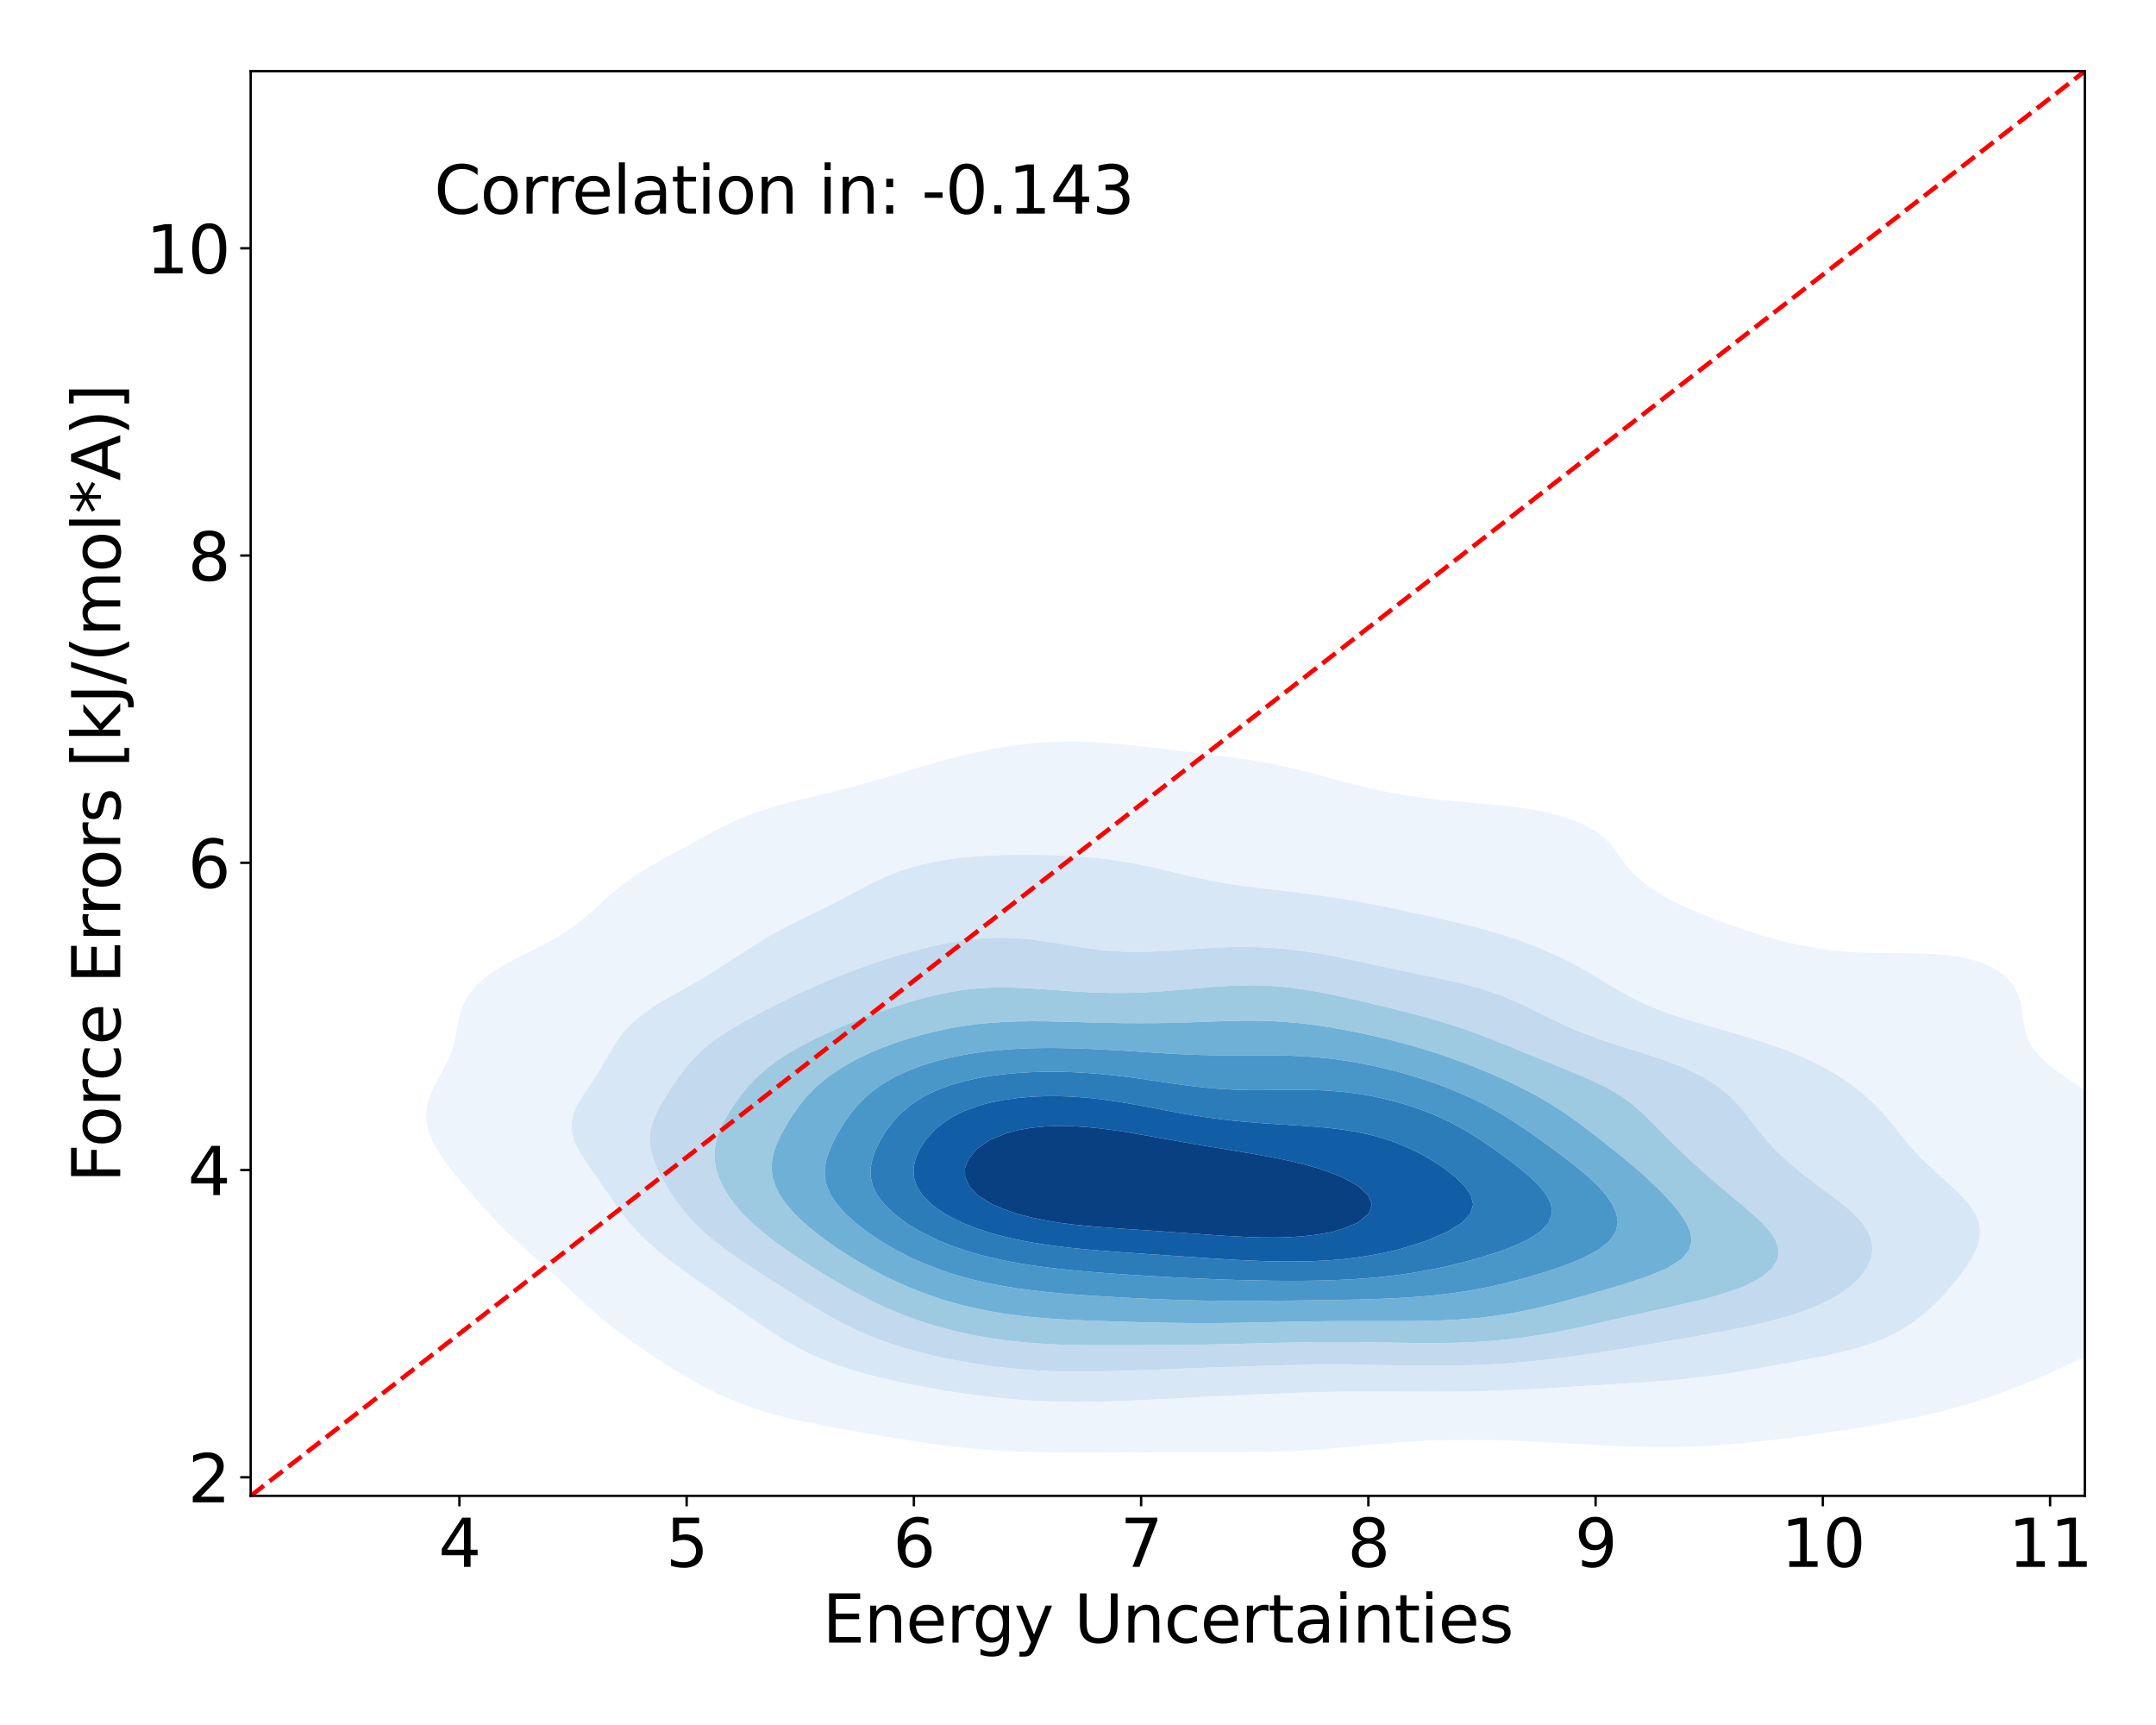 <?xml version="1.0" encoding="utf-8" standalone="no"?>
<!DOCTYPE svg PUBLIC "-//W3C//DTD SVG 1.1//EN"
  "http://www.w3.org/Graphics/SVG/1.1/DTD/svg11.dtd">
<svg xmlns:xlink="http://www.w3.org/1999/xlink" width="720pt" height="576pt" viewBox="0 0 720 576" xmlns="http://www.w3.org/2000/svg" version="1.1">
 <defs>
  <style type="text/css">*{stroke-linejoin: round; stroke-linecap: butt}</style>
 </defs>
 <g id="figure_1">
  <g id="patch_1">
   <path d="M 0 576 
L 720 576 
L 720 0 
L 0 0 
z
" style="fill: #ffffff"/>
  </g>
  <g id="axes_1">
   <g id="patch_2">
    <path d="M 83.72 499.48 
L 696.24 499.48 
L 696.24 23.76 
L 83.72 23.76 
z
" style="fill: #ffffff"/>
   </g>
   <g id="QuadContourSet_1">
    <path d="M 330.925 484.176 
L 335.445 484.482 
L 339.965 484.709 
L 344.485 484.871 
L 349.005 484.978 
L 353.525 485.042 
L 358.045 485.071 
L 362.565 485.074 
L 367.085 485.058 
L 371.605 485.028 
L 376.126 484.992 
L 380.646 484.953 
L 385.166 484.918 
L 389.686 484.891 
L 394.206 484.875 
L 398.726 484.87 
L 403.246 484.873 
L 407.766 484.876 
L 412.286 484.871 
L 416.806 484.845 
L 421.326 484.786 
L 425.846 484.68 
L 430.366 484.515 
L 434.886 484.283 
L 436.909 484.149 
L 439.406 483.999 
L 443.926 483.67 
L 448.446 483.291 
L 452.966 482.88 
L 457.486 482.46 
L 462.006 482.053 
L 466.526 481.682 
L 471.046 481.365 
L 475.566 481.113 
L 475.566 481.113 
L 480.086 480.962 
L 484.606 480.868 
L 489.126 480.827 
L 493.646 480.835 
L 498.166 480.888 
L 502.686 480.981 
L 507.206 481.113 
L 507.207 481.113 
L 511.726 481.308 
L 516.246 481.535 
L 520.766 481.786 
L 525.286 482.051 
L 529.806 482.317 
L 534.326 482.573 
L 538.846 482.804 
L 543.366 482.997 
L 547.886 483.141 
L 552.406 483.224 
L 556.926 483.239 
L 561.446 483.18 
L 565.966 483.043 
L 570.486 482.826 
L 575.006 482.53 
L 579.526 482.158 
L 584.046 481.714 
L 588.566 481.204 
L 589.306 481.113 
L 593.086 480.69 
L 597.607 480.138 
L 602.127 479.54 
L 606.647 478.898 
L 611.167 478.21 
L 612.006 478.077 
L 615.687 477.541 
L 620.207 476.842 
L 624.727 476.09 
L 629.247 475.27 
L 630.419 475.041 
L 633.767 474.442 
L 638.287 473.552 
L 642.807 472.557 
L 645.084 472.005 
L 647.327 471.488 
L 651.847 470.34 
L 656.367 469.043 
L 656.609 468.97 
L 660.887 467.68 
L 665.407 466.159 
L 666.055 465.934 
L 669.927 464.542 
L 674.159 462.898 
L 674.447 462.78 
L 678.967 460.924 
L 681.471 459.862 
L 683.487 458.951 
L 688.007 456.896 
L 688.163 456.827 
L 692.527 454.765 
L 694.616 453.791 
L 697.047 452.559 
L 700.688 450.755 
L 701.567 450.272 
L 706.087 447.843 
L 706.322 447.719 
L 710.607 445.157 
L 711.4 444.683 
L 715.127 442.125 
L 715.819 441.648 
L 719.647 438.614 
L 719.649 438.612 
L 723.035 435.576 
L 724.167 434.414 
L 725.955 432.54 
L 728.394 429.505 
L 728.687 429.066 
L 730.375 426.469 
L 731.849 423.433 
L 732.854 420.397 
L 733.207 418.645 
L 733.47 417.361 
L 733.769 414.326 
L 733.822 411.29 
L 733.692 408.254 
L 733.407 405.218 
L 733.207 403.944 
L 732.941 402.183 
L 732.194 399.147 
L 730.992 396.111 
L 729.175 393.075 
L 728.687 392.482 
L 726.754 390.04 
L 724.167 387.471 
L 723.712 387.004 
L 720.277 383.968 
L 719.647 383.454 
L 716.653 380.932 
L 715.127 379.677 
L 713.018 377.896 
L 710.607 375.85 
L 709.463 374.861 
L 706.087 371.95 
L 705.944 371.825 
L 702.342 368.789 
L 701.567 368.182 
L 698.457 365.753 
L 697.047 364.744 
L 694.22 362.718 
L 692.527 361.571 
L 689.791 359.682 
L 688.007 358.435 
L 685.562 356.646 
L 683.487 354.948 
L 681.961 353.61 
L 679.232 350.574 
L 678.967 350.154 
L 677.448 347.539 
L 676.385 344.503 
L 675.794 341.467 
L 675.395 338.431 
L 674.908 335.396 
L 674.447 333.713 
L 674.06 332.36 
L 672.556 329.324 
L 670.062 326.288 
L 669.927 326.169 
L 665.822 323.252 
L 665.407 323.026 
L 660.887 321.135 
L 657.635 320.217 
L 656.367 319.897 
L 651.847 319.119 
L 647.327 318.658 
L 642.807 318.416 
L 638.287 318.312 
L 633.767 318.275 
L 629.247 318.242 
L 624.727 318.159 
L 620.207 317.984 
L 615.687 317.686 
L 611.167 317.247 
L 610.655 317.181 
L 606.647 316.591 
L 602.127 315.77 
L 597.607 314.811 
L 594.792 314.145 
L 593.086 313.681 
L 588.566 312.371 
L 584.362 311.109 
L 584.046 311.002 
L 579.526 309.43 
L 575.601 308.074 
L 575.006 307.845 
L 570.486 306.078 
L 567.835 305.038 
L 565.966 304.225 
L 561.446 302.236 
L 560.941 302.002 
L 556.926 299.905 
L 555.177 298.966 
L 552.406 297.218 
L 550.437 295.93 
L 547.886 293.892 
L 546.681 292.895 
L 543.756 289.859 
L 543.366 289.346 
L 541.491 286.823 
L 539.299 283.787 
L 538.846 283.232 
L 536.776 280.752 
L 534.326 278.68 
L 533.096 277.716 
L 529.806 275.849 
L 527.441 274.68 
L 525.286 273.844 
L 520.766 272.347 
L 518.163 271.644 
L 516.246 271.188 
L 511.726 270.296 
L 507.206 269.602 
L 502.686 269.062 
L 498.166 268.627 
L 497.957 268.609 
L 493.646 268.224 
L 489.126 267.838 
L 484.606 267.432 
L 480.086 266.977 
L 475.566 266.451 
L 471.046 265.839 
L 469.339 265.573 
L 466.526 265.077 
L 462.006 264.186 
L 457.486 263.216 
L 454.496 262.537 
L 452.966 262.135 
L 448.446 260.935 
L 443.926 259.759 
L 442.887 259.501 
L 439.406 258.502 
L 434.886 257.329 
L 431.105 256.465 
L 430.366 256.269 
L 425.846 255.241 
L 421.326 254.395 
L 416.806 253.692 
L 414.894 253.43 
L 412.286 253.04 
L 407.766 252.435 
L 403.246 251.874 
L 398.726 251.329 
L 394.206 250.785 
L 391 250.394 
L 389.686 250.23 
L 385.166 249.661 
L 380.646 249.129 
L 376.126 248.651 
L 371.605 248.246 
L 367.085 247.93 
L 362.565 247.721 
L 358.045 247.634 
L 353.525 247.681 
L 349.005 247.874 
L 344.485 248.219 
L 339.965 248.722 
L 335.445 249.383 
L 330.925 250.203 
L 330.019 250.394 
L 326.405 251.113 
L 321.885 252.142 
L 317.365 253.308 
L 316.929 253.43 
L 312.845 254.516 
L 308.325 255.827 
L 306.254 256.465 
L 303.805 257.176 
L 299.285 258.539 
L 296.183 259.501 
L 294.765 259.905 
L 290.245 261.184 
L 285.725 262.463 
L 285.455 262.537 
L 281.205 263.598 
L 276.685 264.722 
L 273.256 265.573 
L 272.165 265.83 
L 267.645 266.904 
L 263.125 268.061 
L 261.107 268.609 
L 258.605 269.309 
L 254.085 270.724 
L 251.484 271.644 
L 249.565 272.373 
L 245.045 274.315 
L 244.261 274.68 
L 240.525 276.506 
L 238.241 277.716 
L 236.005 278.898 
L 232.638 280.752 
L 231.485 281.366 
L 227.043 283.787 
L 226.965 283.829 
L 222.445 286.236 
L 221.374 286.823 
L 217.925 288.762 
L 216.052 289.859 
L 213.405 291.532 
L 211.327 292.895 
L 208.885 294.691 
L 207.223 295.93 
L 204.365 298.347 
L 203.619 298.966 
L 200.273 302.002 
L 199.845 302.409 
L 196.884 305.038 
L 195.325 306.399 
L 193.243 308.074 
L 190.805 309.866 
L 188.982 311.109 
L 186.285 312.736 
L 183.848 314.145 
L 181.765 315.225 
L 178.014 317.181 
L 177.245 317.559 
L 172.725 319.861 
L 172.056 320.217 
L 168.205 322.334 
L 166.649 323.252 
L 163.685 325.233 
L 162.201 326.288 
L 159.165 329 
L 158.817 329.324 
L 156.349 332.36 
L 154.757 335.396 
L 154.645 335.724 
L 153.696 338.431 
L 153.007 341.467 
L 152.453 344.503 
L 151.822 347.539 
L 150.96 350.574 
L 150.124 352.732 
L 149.776 353.61 
L 148.249 356.646 
L 146.604 359.682 
L 145.604 361.586 
L 144.999 362.718 
L 143.615 365.753 
L 142.693 368.789 
L 142.307 371.825 
L 142.473 374.861 
L 143.177 377.896 
L 144.393 380.932 
L 145.604 383.135 
L 146.051 383.968 
L 148.012 387.004 
L 150.124 389.775 
L 150.326 390.04 
L 152.739 393.075 
L 154.645 395.308 
L 155.319 396.111 
L 157.911 399.147 
L 159.165 400.55 
L 160.554 402.183 
L 163.326 405.218 
L 163.685 405.584 
L 166.143 408.254 
L 168.205 410.259 
L 169.196 411.29 
L 172.435 414.326 
L 172.725 414.581 
L 175.726 417.361 
L 177.245 418.682 
L 179.131 420.397 
L 181.765 422.699 
L 182.573 423.433 
L 185.953 426.469 
L 186.285 426.773 
L 189.175 429.505 
L 190.805 431.029 
L 192.382 432.54 
L 195.325 435.274 
L 195.644 435.576 
L 198.973 438.612 
L 199.845 439.349 
L 202.54 441.648 
L 204.365 443.069 
L 206.427 444.683 
L 208.885 446.459 
L 210.622 447.719 
L 213.405 449.619 
L 215.058 450.755 
L 217.925 452.64 
L 219.661 453.791 
L 222.445 455.569 
L 224.408 456.827 
L 226.965 458.397 
L 229.376 459.862 
L 231.485 461.076 
L 234.766 462.898 
L 236.005 463.543 
L 240.525 465.762 
L 240.895 465.934 
L 245.045 467.744 
L 248.222 468.97 
L 249.565 469.466 
L 254.085 470.984 
L 257.612 472.005 
L 258.605 472.292 
L 263.125 473.483 
L 267.645 474.508 
L 270.275 475.041 
L 272.165 475.448 
L 276.685 476.348 
L 281.205 477.168 
L 285.725 477.927 
L 286.646 478.077 
L 290.245 478.735 
L 294.765 479.522 
L 299.285 480.263 
L 303.805 480.954 
L 304.915 481.113 
L 308.325 481.676 
L 312.845 482.35 
L 317.365 482.938 
L 321.885 483.436 
L 326.405 483.846 
L 330.603 484.149 
z
M 326.698 465.934 
L 326.405 465.9 
L 321.885 465.306 
L 317.365 464.632 
L 312.845 463.878 
L 308.325 463.039 
L 307.611 462.898 
L 303.805 462.181 
L 299.285 461.241 
L 294.765 460.191 
L 293.453 459.862 
L 290.245 459.065 
L 285.725 457.802 
L 282.639 456.827 
L 281.205 456.362 
L 276.685 454.73 
L 274.386 453.791 
L 272.165 452.839 
L 267.856 450.755 
L 267.645 450.647 
L 263.125 448.164 
L 262.372 447.719 
L 258.605 445.391 
L 257.517 444.683 
L 254.085 442.388 
L 253.01 441.648 
L 249.565 439.253 
L 248.658 438.612 
L 245.045 436.077 
L 244.341 435.576 
L 240.525 432.913 
L 240 432.54 
L 236.005 429.765 
L 235.638 429.505 
L 231.485 426.595 
L 231.309 426.469 
L 227.089 423.433 
L 226.965 423.342 
L 223.055 420.397 
L 222.445 419.91 
L 219.3 417.361 
L 217.925 416.14 
L 215.891 414.326 
L 213.405 411.82 
L 212.874 411.29 
L 210.156 408.254 
L 208.885 406.628 
L 207.745 405.218 
L 205.534 402.183 
L 204.365 400.453 
L 203.43 399.147 
L 201.329 396.111 
L 199.845 393.911 
L 199.236 393.075 
L 197.083 390.04 
L 195.325 387.361 
L 195.068 387.004 
L 193.195 383.968 
L 191.786 380.932 
L 190.98 377.896 
L 190.885 374.861 
L 191.542 371.825 
L 192.886 368.789 
L 194.743 365.753 
L 195.325 364.91 
L 196.759 362.718 
L 198.78 359.682 
L 199.845 358.012 
L 200.673 356.646 
L 202.431 353.61 
L 204.218 350.574 
L 204.365 350.337 
L 206.104 347.539 
L 208.381 344.503 
L 208.885 343.943 
L 211.22 341.467 
L 213.405 339.603 
L 214.863 338.431 
L 217.925 336.337 
L 219.376 335.396 
L 222.445 333.579 
L 224.565 332.36 
L 226.965 331.016 
L 229.994 329.324 
L 231.485 328.468 
L 235.243 326.288 
L 236.005 325.817 
L 240.149 323.252 
L 240.525 323.001 
L 244.799 320.217 
L 245.045 320.046 
L 249.41 317.181 
L 249.565 317.075 
L 254.085 314.235 
L 254.243 314.145 
L 258.605 311.599 
L 259.546 311.109 
L 263.125 309.178 
L 265.394 308.074 
L 267.645 306.919 
L 271.575 305.038 
L 272.165 304.736 
L 276.685 302.492 
L 277.693 302.002 
L 281.205 300.161 
L 283.506 298.966 
L 285.725 297.772 
L 289.216 295.93 
L 290.245 295.404 
L 294.765 293.212 
L 295.471 292.895 
L 299.285 291.357 
L 303.548 289.859 
L 303.805 289.78 
L 308.325 288.578 
L 312.845 287.603 
L 317.365 286.843 
L 317.516 286.823 
L 321.885 286.302 
L 326.405 285.911 
L 330.925 285.647 
L 335.445 285.49 
L 339.965 285.42 
L 344.485 285.425 
L 349.005 285.498 
L 353.525 285.64 
L 358.045 285.859 
L 362.565 286.172 
L 367.085 286.596 
L 368.977 286.823 
L 371.605 287.155 
L 376.126 287.862 
L 380.646 288.707 
L 385.166 289.666 
L 386.015 289.859 
L 389.686 290.736 
L 394.206 291.827 
L 398.726 292.875 
L 398.814 292.895 
L 403.246 293.844 
L 407.766 294.691 
L 412.286 295.426 
L 415.819 295.93 
L 416.806 296.062 
L 421.326 296.611 
L 425.846 297.13 
L 430.366 297.65 
L 434.886 298.198 
L 439.406 298.796 
L 440.581 298.966 
L 443.926 299.431 
L 448.446 300.136 
L 452.966 300.925 
L 457.486 301.794 
L 458.511 302.002 
L 462.006 302.68 
L 466.526 303.611 
L 471.046 304.592 
L 473.034 305.038 
L 475.566 305.562 
L 480.086 306.54 
L 484.606 307.585 
L 486.562 308.074 
L 489.126 308.652 
L 493.646 309.787 
L 498.166 311.074 
L 498.278 311.109 
L 502.686 312.405 
L 507.206 313.945 
L 507.727 314.145 
L 511.726 315.594 
L 515.534 317.181 
L 516.246 317.469 
L 520.766 319.516 
L 522.169 320.217 
L 525.286 321.788 
L 527.963 323.252 
L 529.806 324.287 
L 533.201 326.288 
L 534.326 326.962 
L 538.221 329.324 
L 538.846 329.694 
L 543.366 332.303 
L 543.468 332.36 
L 547.886 334.578 
L 549.617 335.396 
L 552.406 336.555 
L 556.926 338.326 
L 557.214 338.431 
L 561.446 339.8 
L 565.966 341.234 
L 566.731 341.467 
L 570.486 342.525 
L 575.006 343.828 
L 577.316 344.503 
L 579.526 345.135 
L 584.046 346.474 
L 587.408 347.539 
L 588.566 347.915 
L 593.086 349.443 
L 596.146 350.574 
L 597.607 351.146 
L 602.127 353.034 
L 603.408 353.61 
L 606.647 355.173 
L 609.466 356.646 
L 611.167 357.615 
L 614.589 359.682 
L 615.687 360.416 
L 618.989 362.718 
L 620.207 363.671 
L 622.793 365.753 
L 624.727 367.523 
L 626.086 368.789 
L 628.955 371.825 
L 629.247 372.165 
L 631.542 374.861 
L 633.767 377.659 
L 633.955 377.896 
L 636.4 380.932 
L 638.287 383.153 
L 638.984 383.968 
L 641.839 387.004 
L 642.807 387.941 
L 644.993 390.04 
L 647.327 392.155 
L 648.352 393.075 
L 651.738 396.111 
L 651.847 396.214 
L 654.939 399.147 
L 656.367 400.754 
L 657.641 402.183 
L 659.66 405.218 
L 660.861 408.254 
L 660.887 408.448 
L 661.271 411.29 
L 660.887 414.326 
L 660.887 414.326 
L 659.882 417.361 
L 658.342 420.397 
L 656.367 423.407 
L 656.351 423.433 
L 654.153 426.469 
L 651.847 429.233 
L 651.628 429.505 
L 648.936 432.54 
L 647.327 434.188 
L 645.949 435.576 
L 642.807 438.436 
L 642.602 438.612 
L 638.719 441.648 
L 638.287 441.951 
L 633.88 444.683 
L 633.767 444.746 
L 629.247 446.944 
L 627.338 447.719 
L 624.727 448.69 
L 620.207 450.112 
L 617.823 450.755 
L 615.687 451.307 
L 611.167 452.359 
L 606.647 453.295 
L 604.081 453.791 
L 602.127 454.176 
L 597.607 455.04 
L 593.086 455.864 
L 588.566 456.651 
L 587.528 456.827 
L 584.046 457.448 
L 579.526 458.207 
L 575.006 458.899 
L 570.486 459.515 
L 567.586 459.862 
L 565.966 460.066 
L 561.446 460.564 
L 556.926 460.985 
L 552.406 461.345 
L 547.886 461.658 
L 543.366 461.942 
L 538.846 462.21 
L 534.326 462.472 
L 529.806 462.732 
L 526.957 462.898 
L 525.286 463.005 
L 520.766 463.299 
L 516.246 463.581 
L 511.726 463.844 
L 507.206 464.08 
L 502.686 464.283 
L 498.166 464.449 
L 493.646 464.576 
L 489.126 464.664 
L 484.606 464.716 
L 480.086 464.737 
L 475.566 464.734 
L 471.046 464.715 
L 466.526 464.689 
L 462.006 464.666 
L 457.486 464.656 
L 452.966 464.666 
L 448.446 464.704 
L 443.926 464.773 
L 439.406 464.874 
L 434.886 465.006 
L 430.366 465.163 
L 425.846 465.34 
L 421.326 465.53 
L 416.806 465.726 
L 412.286 465.926 
L 412.103 465.934 
L 407.766 466.159 
L 403.246 466.393 
L 398.726 466.627 
L 394.206 466.86 
L 389.686 467.092 
L 385.166 467.319 
L 380.646 467.536 
L 376.126 467.732 
L 371.605 467.897 
L 367.085 468.02 
L 362.565 468.088 
L 358.045 468.092 
L 353.525 468.026 
L 349.005 467.882 
L 344.485 467.657 
L 339.965 467.348 
L 335.445 466.952 
L 330.925 466.468 
z
" clip-path="url(#pac672e41f1)" style="fill: #edf4fc"/>
    <path d="M 330.925 466.468 
L 335.445 466.952 
L 339.965 467.348 
L 344.485 467.657 
L 349.005 467.882 
L 353.525 468.026 
L 358.045 468.092 
L 362.565 468.088 
L 367.085 468.02 
L 371.605 467.897 
L 376.126 467.732 
L 380.646 467.536 
L 385.166 467.319 
L 389.686 467.092 
L 394.206 466.86 
L 398.726 466.627 
L 403.246 466.393 
L 407.766 466.159 
L 412.103 465.934 
L 412.286 465.926 
L 416.806 465.726 
L 421.326 465.53 
L 425.846 465.34 
L 430.366 465.163 
L 434.886 465.006 
L 439.406 464.874 
L 443.926 464.773 
L 448.446 464.704 
L 452.966 464.666 
L 457.486 464.656 
L 462.006 464.666 
L 466.526 464.689 
L 471.046 464.715 
L 475.566 464.734 
L 480.086 464.737 
L 484.606 464.716 
L 489.126 464.664 
L 493.646 464.576 
L 498.166 464.449 
L 502.686 464.283 
L 507.206 464.08 
L 511.726 463.844 
L 516.246 463.581 
L 520.766 463.299 
L 525.286 463.005 
L 526.957 462.898 
L 529.806 462.732 
L 534.326 462.472 
L 538.846 462.21 
L 543.366 461.942 
L 547.886 461.658 
L 552.406 461.345 
L 556.926 460.985 
L 561.446 460.564 
L 565.966 460.066 
L 567.586 459.862 
L 570.486 459.515 
L 575.006 458.899 
L 579.526 458.207 
L 584.046 457.448 
L 587.528 456.827 
L 588.566 456.651 
L 593.086 455.864 
L 597.607 455.04 
L 602.127 454.176 
L 604.081 453.791 
L 606.647 453.295 
L 611.167 452.359 
L 615.687 451.307 
L 617.823 450.755 
L 620.207 450.112 
L 624.727 448.69 
L 627.338 447.719 
L 629.247 446.944 
L 633.767 444.746 
L 633.88 444.683 
L 638.287 441.951 
L 638.719 441.648 
L 642.602 438.612 
L 642.807 438.436 
L 645.949 435.576 
L 647.327 434.188 
L 648.936 432.54 
L 651.628 429.505 
L 651.847 429.233 
L 654.153 426.469 
L 656.351 423.433 
L 656.367 423.407 
L 658.342 420.397 
L 659.882 417.361 
L 660.887 414.326 
L 660.887 414.326 
L 661.271 411.29 
L 660.887 408.448 
L 660.861 408.254 
L 659.66 405.218 
L 657.641 402.183 
L 656.367 400.754 
L 654.939 399.147 
L 651.847 396.214 
L 651.738 396.111 
L 648.352 393.075 
L 647.327 392.155 
L 644.993 390.04 
L 642.807 387.941 
L 641.839 387.004 
L 638.984 383.968 
L 638.287 383.153 
L 636.4 380.932 
L 633.955 377.896 
L 633.767 377.659 
L 631.542 374.861 
L 629.247 372.165 
L 628.955 371.825 
L 626.086 368.789 
L 624.727 367.523 
L 622.793 365.753 
L 620.207 363.671 
L 618.989 362.718 
L 615.687 360.416 
L 614.589 359.682 
L 611.167 357.615 
L 609.466 356.646 
L 606.647 355.173 
L 603.408 353.61 
L 602.127 353.034 
L 597.607 351.146 
L 596.146 350.574 
L 593.086 349.443 
L 588.566 347.915 
L 587.408 347.539 
L 584.046 346.474 
L 579.526 345.135 
L 577.316 344.503 
L 575.006 343.828 
L 570.486 342.525 
L 566.731 341.467 
L 565.966 341.234 
L 561.446 339.8 
L 557.214 338.431 
L 556.926 338.326 
L 552.406 336.555 
L 549.617 335.396 
L 547.886 334.578 
L 543.468 332.36 
L 543.366 332.303 
L 538.846 329.694 
L 538.221 329.324 
L 534.326 326.962 
L 533.201 326.288 
L 529.806 324.287 
L 527.963 323.252 
L 525.286 321.788 
L 522.169 320.217 
L 520.766 319.516 
L 516.246 317.469 
L 515.534 317.181 
L 511.726 315.594 
L 507.727 314.145 
L 507.206 313.945 
L 502.686 312.405 
L 498.278 311.109 
L 498.166 311.074 
L 493.646 309.787 
L 489.126 308.652 
L 486.562 308.074 
L 484.606 307.585 
L 480.086 306.54 
L 475.566 305.562 
L 473.034 305.038 
L 471.046 304.592 
L 466.526 303.611 
L 462.006 302.68 
L 458.511 302.002 
L 457.486 301.794 
L 452.966 300.925 
L 448.446 300.136 
L 443.926 299.431 
L 440.581 298.966 
L 439.406 298.796 
L 434.886 298.198 
L 430.366 297.65 
L 425.846 297.13 
L 421.326 296.611 
L 416.806 296.062 
L 415.819 295.93 
L 412.286 295.426 
L 407.766 294.691 
L 403.246 293.844 
L 398.814 292.895 
L 398.726 292.875 
L 394.206 291.827 
L 389.686 290.736 
L 386.015 289.859 
L 385.166 289.666 
L 380.646 288.707 
L 376.126 287.862 
L 371.605 287.155 
L 368.977 286.823 
L 367.085 286.596 
L 362.565 286.172 
L 358.045 285.859 
L 353.525 285.64 
L 349.005 285.498 
L 344.485 285.425 
L 339.965 285.42 
L 335.445 285.49 
L 330.925 285.647 
L 326.405 285.911 
L 321.885 286.302 
L 317.516 286.823 
L 317.365 286.843 
L 312.845 287.603 
L 308.325 288.578 
L 303.805 289.78 
L 303.548 289.859 
L 299.285 291.357 
L 295.471 292.895 
L 294.765 293.212 
L 290.245 295.404 
L 289.216 295.93 
L 285.725 297.772 
L 283.506 298.966 
L 281.205 300.161 
L 277.693 302.002 
L 276.685 302.492 
L 272.165 304.736 
L 271.575 305.038 
L 267.645 306.919 
L 265.394 308.074 
L 263.125 309.178 
L 259.546 311.109 
L 258.605 311.599 
L 254.243 314.145 
L 254.085 314.235 
L 249.565 317.075 
L 249.41 317.181 
L 245.045 320.046 
L 244.799 320.217 
L 240.525 323.001 
L 240.149 323.252 
L 236.005 325.817 
L 235.243 326.288 
L 231.485 328.468 
L 229.994 329.324 
L 226.965 331.016 
L 224.565 332.36 
L 222.445 333.579 
L 219.376 335.396 
L 217.925 336.337 
L 214.863 338.431 
L 213.405 339.603 
L 211.22 341.467 
L 208.885 343.943 
L 208.381 344.503 
L 206.104 347.539 
L 204.365 350.337 
L 204.218 350.574 
L 202.431 353.61 
L 200.673 356.646 
L 199.845 358.012 
L 198.78 359.682 
L 196.759 362.718 
L 195.325 364.91 
L 194.743 365.753 
L 192.886 368.789 
L 191.542 371.825 
L 190.885 374.861 
L 190.98 377.896 
L 191.786 380.932 
L 193.195 383.968 
L 195.068 387.004 
L 195.325 387.361 
L 197.083 390.04 
L 199.236 393.075 
L 199.845 393.911 
L 201.329 396.111 
L 203.43 399.147 
L 204.365 400.453 
L 205.534 402.183 
L 207.745 405.218 
L 208.885 406.628 
L 210.156 408.254 
L 212.874 411.29 
L 213.405 411.82 
L 215.891 414.326 
L 217.925 416.14 
L 219.3 417.361 
L 222.445 419.91 
L 223.055 420.397 
L 226.965 423.342 
L 227.089 423.433 
L 231.309 426.469 
L 231.485 426.595 
L 235.638 429.505 
L 236.005 429.765 
L 240 432.54 
L 240.525 432.913 
L 244.341 435.576 
L 245.045 436.077 
L 248.658 438.612 
L 249.565 439.253 
L 253.01 441.648 
L 254.085 442.388 
L 257.517 444.683 
L 258.605 445.391 
L 262.372 447.719 
L 263.125 448.164 
L 267.645 450.647 
L 267.856 450.755 
L 272.165 452.839 
L 274.386 453.791 
L 276.685 454.73 
L 281.205 456.362 
L 282.639 456.827 
L 285.725 457.802 
L 290.245 459.065 
L 293.453 459.862 
L 294.765 460.191 
L 299.285 461.241 
L 303.805 462.181 
L 307.611 462.898 
L 308.325 463.039 
L 312.845 463.878 
L 317.365 464.632 
L 321.885 465.306 
L 326.405 465.9 
L 326.698 465.934 
z
M 336.961 456.827 
L 335.445 456.676 
L 330.925 456.128 
L 326.405 455.476 
L 321.885 454.716 
L 317.365 453.842 
L 317.124 453.791 
L 312.845 452.891 
L 308.325 451.814 
L 304.393 450.755 
L 303.805 450.594 
L 299.285 449.247 
L 294.823 447.719 
L 294.765 447.699 
L 290.245 445.967 
L 287.276 444.683 
L 285.725 443.987 
L 281.205 441.748 
L 281.016 441.648 
L 276.685 439.29 
L 275.523 438.612 
L 272.165 436.633 
L 270.458 435.576 
L 267.645 433.845 
L 265.592 432.54 
L 263.125 430.994 
L 260.798 429.505 
L 258.605 428.119 
L 256.034 426.469 
L 254.085 425.219 
L 251.334 423.433 
L 249.565 422.263 
L 246.781 420.397 
L 245.045 419.183 
L 242.479 417.361 
L 240.525 415.875 
L 238.52 414.326 
L 236.005 412.186 
L 234.967 411.29 
L 231.833 408.254 
L 231.485 407.874 
L 229.065 405.218 
L 226.965 402.555 
L 226.669 402.183 
L 224.52 399.147 
L 222.632 396.111 
L 222.445 395.769 
L 220.908 393.075 
L 219.416 390.04 
L 218.206 387.004 
L 217.925 385.971 
L 217.34 383.968 
L 216.95 380.932 
L 217.126 377.896 
L 217.89 374.861 
L 217.925 374.777 
L 219.139 371.825 
L 220.763 368.789 
L 222.445 366.043 
L 222.621 365.753 
L 224.572 362.718 
L 226.655 359.682 
L 226.965 359.254 
L 228.907 356.646 
L 231.485 353.61 
L 231.485 353.61 
L 234.547 350.574 
L 236.005 349.331 
L 238.265 347.539 
L 240.525 345.949 
L 242.729 344.503 
L 245.045 343.095 
L 247.879 341.467 
L 249.565 340.532 
L 253.517 338.431 
L 254.085 338.13 
L 258.605 335.808 
L 259.442 335.396 
L 263.125 333.546 
L 265.613 332.36 
L 267.645 331.374 
L 272.153 329.324 
L 272.165 329.318 
L 276.685 327.35 
L 279.309 326.288 
L 281.205 325.522 
L 285.725 323.807 
L 287.273 323.252 
L 290.245 322.185 
L 294.765 320.67 
L 296.213 320.217 
L 299.285 319.233 
L 303.805 317.912 
L 306.609 317.181 
L 308.325 316.708 
L 312.845 315.623 
L 317.365 314.727 
L 321.151 314.145 
L 321.885 314.019 
L 326.405 313.475 
L 330.925 313.171 
L 335.445 313.113 
L 339.965 313.303 
L 344.485 313.734 
L 347.386 314.145 
L 349.005 314.35 
L 353.525 315.047 
L 358.045 315.809 
L 362.565 316.553 
L 367.003 317.181 
L 367.085 317.191 
L 371.605 317.584 
L 376.126 317.803 
L 380.646 317.846 
L 385.166 317.736 
L 389.686 317.515 
L 394.206 317.228 
L 394.886 317.181 
L 398.726 316.894 
L 403.246 316.588 
L 407.766 316.352 
L 412.286 316.215 
L 416.806 316.197 
L 421.326 316.315 
L 425.846 316.58 
L 430.366 317.001 
L 431.785 317.181 
L 434.886 317.547 
L 439.406 318.217 
L 443.926 319.015 
L 448.446 319.925 
L 449.8 320.217 
L 452.966 320.868 
L 457.486 321.837 
L 462.006 322.832 
L 463.942 323.252 
L 466.526 323.793 
L 471.046 324.723 
L 475.566 325.658 
L 478.573 326.288 
L 480.086 326.6 
L 484.606 327.571 
L 489.126 328.649 
L 491.641 329.324 
L 493.646 329.871 
L 498.166 331.289 
L 501.084 332.36 
L 502.686 332.962 
L 507.206 334.905 
L 508.232 335.396 
L 511.726 337.052 
L 514.418 338.431 
L 516.246 339.315 
L 520.575 341.467 
L 520.766 341.554 
L 525.286 343.561 
L 527.483 344.503 
L 529.806 345.401 
L 534.326 347.061 
L 535.694 347.539 
L 538.846 348.571 
L 543.366 350.005 
L 545.192 350.574 
L 547.886 351.422 
L 552.406 352.873 
L 554.625 353.61 
L 556.926 354.446 
L 561.446 356.185 
L 562.584 356.646 
L 565.966 358.254 
L 568.811 359.682 
L 570.486 360.723 
L 573.613 362.718 
L 575.006 363.851 
L 577.354 365.753 
L 579.526 367.983 
L 580.335 368.789 
L 582.876 371.825 
L 584.046 373.377 
L 585.219 374.861 
L 587.588 377.896 
L 588.566 379.085 
L 590.15 380.932 
L 592.949 383.968 
L 593.086 384.103 
L 596.122 387.004 
L 597.607 388.317 
L 599.592 390.04 
L 602.127 392.088 
L 603.36 393.075 
L 606.647 395.566 
L 607.365 396.111 
L 611.167 398.926 
L 611.461 399.147 
L 615.417 402.183 
L 615.687 402.408 
L 618.95 405.218 
L 620.207 406.523 
L 621.802 408.254 
L 623.833 411.29 
L 624.727 413.599 
L 624.998 414.326 
L 625.311 417.361 
L 624.781 420.397 
L 624.727 420.516 
L 623.422 423.433 
L 621.182 426.469 
L 620.207 427.42 
L 617.975 429.505 
L 615.687 431.156 
L 613.614 432.54 
L 611.167 433.892 
L 607.762 435.576 
L 606.647 436.059 
L 602.127 437.821 
L 599.835 438.612 
L 597.607 439.323 
L 593.086 440.618 
L 589.015 441.648 
L 588.566 441.758 
L 584.046 442.801 
L 579.526 443.745 
L 575.006 444.614 
L 574.63 444.683 
L 570.486 445.468 
L 565.966 446.28 
L 561.446 447.059 
L 557.521 447.719 
L 556.926 447.822 
L 552.406 448.604 
L 547.886 449.366 
L 543.366 450.107 
L 539.321 450.755 
L 538.846 450.831 
L 534.326 451.557 
L 529.806 452.242 
L 525.286 452.883 
L 520.766 453.472 
L 518.103 453.791 
L 516.246 454.017 
L 511.726 454.512 
L 507.206 454.937 
L 502.686 455.289 
L 498.166 455.568 
L 493.646 455.777 
L 489.126 455.919 
L 484.606 456.001 
L 480.086 456.03 
L 475.566 456.016 
L 471.046 455.97 
L 466.526 455.903 
L 462.006 455.828 
L 457.486 455.757 
L 452.966 455.7 
L 448.446 455.666 
L 443.926 455.661 
L 439.406 455.689 
L 434.886 455.75 
L 430.366 455.84 
L 425.846 455.955 
L 421.326 456.089 
L 416.806 456.235 
L 412.286 456.386 
L 407.766 456.54 
L 403.246 456.694 
L 399.353 456.827 
L 398.726 456.85 
L 394.206 457.02 
L 389.686 457.189 
L 385.166 457.359 
L 380.646 457.526 
L 376.126 457.685 
L 371.605 457.825 
L 367.085 457.935 
L 362.565 457.998 
L 358.045 457.999 
L 353.525 457.924 
L 349.005 457.761 
L 344.485 457.501 
L 339.965 457.138 
z
" clip-path="url(#pac672e41f1)" style="fill: #d8e7f5"/>
    <path d="M 339.965 457.138 
L 344.485 457.501 
L 349.005 457.761 
L 353.525 457.924 
L 358.045 457.999 
L 362.565 457.998 
L 367.085 457.935 
L 371.605 457.825 
L 376.126 457.685 
L 380.646 457.526 
L 385.166 457.359 
L 389.686 457.189 
L 394.206 457.02 
L 398.726 456.85 
L 399.353 456.827 
L 403.246 456.694 
L 407.766 456.54 
L 412.286 456.386 
L 416.806 456.235 
L 421.326 456.089 
L 425.846 455.955 
L 430.366 455.84 
L 434.886 455.75 
L 439.406 455.689 
L 443.926 455.661 
L 448.446 455.666 
L 452.966 455.7 
L 457.486 455.757 
L 462.006 455.828 
L 466.526 455.903 
L 471.046 455.97 
L 475.566 456.016 
L 480.086 456.03 
L 484.606 456.001 
L 489.126 455.919 
L 493.646 455.777 
L 498.166 455.568 
L 502.686 455.289 
L 507.206 454.937 
L 511.726 454.512 
L 516.246 454.017 
L 518.103 453.791 
L 520.766 453.472 
L 525.286 452.883 
L 529.806 452.242 
L 534.326 451.557 
L 538.846 450.831 
L 539.321 450.755 
L 543.366 450.107 
L 547.886 449.366 
L 552.406 448.604 
L 556.926 447.822 
L 557.521 447.719 
L 561.446 447.059 
L 565.966 446.28 
L 570.486 445.468 
L 574.63 444.683 
L 575.006 444.614 
L 579.526 443.745 
L 584.046 442.801 
L 588.566 441.758 
L 589.015 441.648 
L 593.086 440.618 
L 597.607 439.323 
L 599.835 438.612 
L 602.127 437.821 
L 606.647 436.059 
L 607.762 435.576 
L 611.167 433.892 
L 613.614 432.54 
L 615.687 431.156 
L 617.975 429.505 
L 620.207 427.42 
L 621.182 426.469 
L 623.422 423.433 
L 624.727 420.516 
L 624.781 420.397 
L 625.311 417.361 
L 624.998 414.326 
L 624.727 413.599 
L 623.833 411.29 
L 621.802 408.254 
L 620.207 406.523 
L 618.95 405.218 
L 615.687 402.408 
L 615.417 402.183 
L 611.461 399.147 
L 611.167 398.926 
L 607.365 396.111 
L 606.647 395.566 
L 603.36 393.075 
L 602.127 392.088 
L 599.592 390.04 
L 597.607 388.317 
L 596.122 387.004 
L 593.086 384.103 
L 592.949 383.968 
L 590.15 380.932 
L 588.566 379.085 
L 587.588 377.896 
L 585.219 374.861 
L 584.046 373.377 
L 582.876 371.825 
L 580.335 368.789 
L 579.526 367.983 
L 577.354 365.753 
L 575.006 363.851 
L 573.613 362.718 
L 570.486 360.723 
L 568.811 359.682 
L 565.966 358.254 
L 562.584 356.646 
L 561.446 356.185 
L 556.926 354.446 
L 554.625 353.61 
L 552.406 352.873 
L 547.886 351.422 
L 545.192 350.574 
L 543.366 350.005 
L 538.846 348.571 
L 535.694 347.539 
L 534.326 347.061 
L 529.806 345.401 
L 527.483 344.503 
L 525.286 343.561 
L 520.766 341.554 
L 520.575 341.467 
L 516.246 339.315 
L 514.418 338.431 
L 511.726 337.052 
L 508.232 335.396 
L 507.206 334.905 
L 502.686 332.962 
L 501.084 332.36 
L 498.166 331.289 
L 493.646 329.871 
L 491.641 329.324 
L 489.126 328.649 
L 484.606 327.571 
L 480.086 326.6 
L 478.573 326.288 
L 475.566 325.658 
L 471.046 324.723 
L 466.526 323.793 
L 463.942 323.252 
L 462.006 322.832 
L 457.486 321.837 
L 452.966 320.868 
L 449.8 320.217 
L 448.446 319.925 
L 443.926 319.015 
L 439.406 318.217 
L 434.886 317.547 
L 431.785 317.181 
L 430.366 317.001 
L 425.846 316.58 
L 421.326 316.315 
L 416.806 316.197 
L 412.286 316.215 
L 407.766 316.352 
L 403.246 316.588 
L 398.726 316.894 
L 394.886 317.181 
L 394.206 317.228 
L 389.686 317.515 
L 385.166 317.736 
L 380.646 317.846 
L 376.126 317.803 
L 371.605 317.584 
L 367.085 317.191 
L 367.003 317.181 
L 362.565 316.553 
L 358.045 315.809 
L 353.525 315.047 
L 349.005 314.35 
L 347.386 314.145 
L 344.485 313.734 
L 339.965 313.303 
L 335.445 313.113 
L 330.925 313.171 
L 326.405 313.475 
L 321.885 314.019 
L 321.151 314.145 
L 317.365 314.727 
L 312.845 315.623 
L 308.325 316.708 
L 306.609 317.181 
L 303.805 317.912 
L 299.285 319.233 
L 296.213 320.217 
L 294.765 320.67 
L 290.245 322.185 
L 287.273 323.252 
L 285.725 323.807 
L 281.205 325.522 
L 279.309 326.288 
L 276.685 327.35 
L 272.165 329.318 
L 272.153 329.324 
L 267.645 331.374 
L 265.613 332.36 
L 263.125 333.546 
L 259.442 335.396 
L 258.605 335.808 
L 254.085 338.13 
L 253.517 338.431 
L 249.565 340.532 
L 247.879 341.467 
L 245.045 343.095 
L 242.729 344.503 
L 240.525 345.949 
L 238.265 347.539 
L 236.005 349.331 
L 234.547 350.574 
L 231.485 353.61 
L 231.485 353.61 
L 228.907 356.646 
L 226.965 359.254 
L 226.655 359.682 
L 224.572 362.718 
L 222.621 365.753 
L 222.445 366.043 
L 220.763 368.789 
L 219.139 371.825 
L 217.925 374.777 
L 217.89 374.861 
L 217.126 377.896 
L 216.95 380.932 
L 217.34 383.968 
L 217.925 385.971 
L 218.206 387.004 
L 219.416 390.04 
L 220.908 393.075 
L 222.445 395.769 
L 222.632 396.111 
L 224.52 399.147 
L 226.669 402.183 
L 226.965 402.555 
L 229.065 405.218 
L 231.485 407.874 
L 231.833 408.254 
L 234.967 411.29 
L 236.005 412.186 
L 238.52 414.326 
L 240.525 415.875 
L 242.479 417.361 
L 245.045 419.183 
L 246.781 420.397 
L 249.565 422.263 
L 251.334 423.433 
L 254.085 425.219 
L 256.034 426.469 
L 258.605 428.119 
L 260.798 429.505 
L 263.125 430.994 
L 265.592 432.54 
L 267.645 433.845 
L 270.458 435.576 
L 272.165 436.633 
L 275.523 438.612 
L 276.685 439.29 
L 281.016 441.648 
L 281.205 441.748 
L 285.725 443.987 
L 287.276 444.683 
L 290.245 445.967 
L 294.765 447.699 
L 294.823 447.719 
L 299.285 449.247 
L 303.805 450.594 
L 304.393 450.755 
L 308.325 451.814 
L 312.845 452.891 
L 317.124 453.791 
L 317.365 453.842 
L 321.885 454.716 
L 326.405 455.476 
L 330.925 456.128 
L 335.445 456.676 
L 336.961 456.827 
z
M 337.415 447.719 
L 335.445 447.489 
L 330.925 446.841 
L 326.405 446.062 
L 321.885 445.143 
L 319.917 444.683 
L 317.365 444.08 
L 312.845 442.862 
L 308.903 441.648 
L 308.325 441.466 
L 303.805 439.896 
L 300.526 438.612 
L 299.285 438.117 
L 294.765 436.138 
L 293.587 435.576 
L 290.245 433.964 
L 287.519 432.54 
L 285.725 431.597 
L 281.978 429.505 
L 281.205 429.07 
L 276.78 426.469 
L 276.685 426.412 
L 272.165 423.647 
L 271.822 423.433 
L 267.645 420.759 
L 267.086 420.397 
L 263.125 417.723 
L 262.593 417.361 
L 258.605 414.481 
L 258.391 414.326 
L 254.523 411.29 
L 254.085 410.909 
L 251.041 408.254 
L 249.565 406.789 
L 247.986 405.218 
L 245.369 402.183 
L 245.045 401.733 
L 243.163 399.147 
L 241.385 396.111 
L 240.525 394.174 
L 240.022 393.075 
L 239.085 390.04 
L 238.612 387.004 
L 238.632 383.968 
L 239.157 380.932 
L 240.159 377.896 
L 240.525 377.091 
L 241.552 374.861 
L 243.25 371.825 
L 245.045 369.025 
L 245.197 368.789 
L 247.365 365.753 
L 249.565 363.064 
L 249.853 362.718 
L 252.751 359.682 
L 254.085 358.484 
L 256.214 356.646 
L 258.605 354.863 
L 260.362 353.61 
L 263.125 351.859 
L 265.255 350.574 
L 267.645 349.247 
L 270.896 347.539 
L 272.165 346.903 
L 276.685 344.761 
L 277.259 344.503 
L 281.205 342.753 
L 284.351 341.467 
L 285.725 340.898 
L 290.245 339.148 
L 292.258 338.431 
L 294.765 337.504 
L 299.285 335.978 
L 301.195 335.396 
L 303.805 334.559 
L 308.325 333.277 
L 312.135 332.36 
L 312.845 332.181 
L 317.365 331.238 
L 321.885 330.525 
L 326.405 330.044 
L 330.925 329.783 
L 335.445 329.721 
L 339.965 329.823 
L 344.485 330.049 
L 349.005 330.351 
L 353.525 330.683 
L 358.045 331.001 
L 362.565 331.27 
L 367.085 331.461 
L 371.605 331.556 
L 376.126 331.543 
L 380.646 331.421 
L 385.166 331.196 
L 389.686 330.884 
L 394.206 330.507 
L 398.726 330.098 
L 403.246 329.697 
L 407.766 329.35 
L 408.245 329.324 
L 412.286 329.099 
L 416.806 328.988 
L 421.326 329.045 
L 425.846 329.286 
L 426.248 329.324 
L 430.366 329.708 
L 434.886 330.302 
L 439.406 331.049 
L 443.926 331.926 
L 445.929 332.36 
L 448.446 332.886 
L 452.966 333.902 
L 457.486 334.975 
L 459.203 335.396 
L 462.006 336.057 
L 466.526 337.16 
L 471.046 338.325 
L 471.446 338.431 
L 475.566 339.5 
L 480.086 340.778 
L 482.325 341.467 
L 484.606 342.154 
L 489.126 343.651 
L 491.458 344.503 
L 493.646 345.281 
L 498.166 347.028 
L 499.411 347.539 
L 502.686 348.836 
L 506.868 350.574 
L 507.206 350.712 
L 511.726 352.553 
L 514.32 353.61 
L 516.246 354.399 
L 520.766 356.226 
L 521.838 356.646 
L 525.286 358.079 
L 529.147 359.682 
L 529.806 359.986 
L 534.326 362.082 
L 535.666 362.718 
L 538.846 364.496 
L 540.981 365.753 
L 543.366 367.433 
L 545.184 368.789 
L 547.886 371.14 
L 548.633 371.825 
L 551.711 374.861 
L 552.406 375.551 
L 554.691 377.896 
L 556.926 380.152 
L 557.684 380.932 
L 560.791 383.968 
L 561.446 384.581 
L 564.033 387.004 
L 565.966 388.778 
L 567.36 390.04 
L 570.486 392.83 
L 570.768 393.075 
L 574.314 396.111 
L 575.006 396.712 
L 577.944 399.147 
L 579.526 400.504 
L 581.586 402.183 
L 584.046 404.324 
L 585.126 405.218 
L 588.384 408.254 
L 588.566 408.463 
L 591.15 411.29 
L 593.086 414.326 
L 593.086 414.326 
L 594.005 417.361 
L 593.663 420.397 
L 593.086 421.398 
L 591.854 423.433 
L 588.566 426.259 
L 588.301 426.469 
L 584.046 428.759 
L 582.495 429.505 
L 579.526 430.624 
L 575.006 432.147 
L 573.729 432.54 
L 570.486 433.412 
L 565.966 434.541 
L 561.588 435.576 
L 561.446 435.607 
L 556.926 436.603 
L 552.406 437.596 
L 547.886 438.603 
L 547.848 438.612 
L 543.366 439.614 
L 538.846 440.641 
L 534.469 441.648 
L 534.326 441.679 
L 529.806 442.689 
L 525.286 443.665 
L 520.766 444.591 
L 520.288 444.683 
L 516.246 445.42 
L 511.726 446.154 
L 507.206 446.788 
L 502.686 447.315 
L 498.338 447.719 
L 498.166 447.735 
L 493.646 448.044 
L 489.126 448.26 
L 484.606 448.392 
L 480.086 448.452 
L 475.566 448.456 
L 471.046 448.419 
L 466.526 448.357 
L 462.006 448.284 
L 457.486 448.215 
L 452.966 448.161 
L 448.446 448.13 
L 443.926 448.129 
L 439.406 448.16 
L 434.886 448.221 
L 430.366 448.308 
L 425.846 448.414 
L 421.326 448.531 
L 416.806 448.65 
L 412.286 448.763 
L 407.766 448.863 
L 403.246 448.948 
L 398.726 449.016 
L 394.206 449.068 
L 389.686 449.108 
L 385.166 449.138 
L 380.646 449.163 
L 376.126 449.183 
L 371.605 449.195 
L 367.085 449.191 
L 362.565 449.16 
L 358.045 449.085 
L 353.525 448.95 
L 349.005 448.737 
L 344.485 448.431 
L 339.965 448.017 
z
" clip-path="url(#pac672e41f1)" style="fill: #c2d9ee"/>
    <path d="M 339.965 448.017 
L 344.485 448.431 
L 349.005 448.737 
L 353.525 448.95 
L 358.045 449.085 
L 362.565 449.16 
L 367.085 449.191 
L 371.605 449.195 
L 376.126 449.183 
L 380.646 449.163 
L 385.166 449.138 
L 389.686 449.108 
L 394.206 449.068 
L 398.726 449.016 
L 403.246 448.948 
L 407.766 448.863 
L 412.286 448.763 
L 416.806 448.65 
L 421.326 448.531 
L 425.846 448.414 
L 430.366 448.308 
L 434.886 448.221 
L 439.406 448.16 
L 443.926 448.129 
L 448.446 448.13 
L 452.966 448.161 
L 457.486 448.215 
L 462.006 448.284 
L 466.526 448.357 
L 471.046 448.419 
L 475.566 448.456 
L 480.086 448.452 
L 484.606 448.392 
L 489.126 448.26 
L 493.646 448.044 
L 498.166 447.735 
L 498.338 447.719 
L 502.686 447.315 
L 507.206 446.788 
L 511.726 446.154 
L 516.246 445.42 
L 520.288 444.683 
L 520.766 444.591 
L 525.286 443.665 
L 529.806 442.689 
L 534.326 441.679 
L 534.469 441.648 
L 538.846 440.641 
L 543.366 439.614 
L 547.848 438.612 
L 547.886 438.603 
L 552.406 437.596 
L 556.926 436.603 
L 561.446 435.607 
L 561.588 435.576 
L 565.966 434.541 
L 570.486 433.412 
L 573.729 432.54 
L 575.006 432.147 
L 579.526 430.624 
L 582.495 429.505 
L 584.046 428.759 
L 588.301 426.469 
L 588.566 426.259 
L 591.854 423.433 
L 593.086 421.398 
L 593.663 420.397 
L 594.005 417.361 
L 593.086 414.326 
L 593.086 414.326 
L 591.15 411.29 
L 588.566 408.463 
L 588.384 408.254 
L 585.126 405.218 
L 584.046 404.324 
L 581.586 402.183 
L 579.526 400.504 
L 577.944 399.147 
L 575.006 396.712 
L 574.314 396.111 
L 570.768 393.075 
L 570.486 392.83 
L 567.36 390.04 
L 565.966 388.778 
L 564.033 387.004 
L 561.446 384.581 
L 560.791 383.968 
L 557.684 380.932 
L 556.926 380.152 
L 554.691 377.896 
L 552.406 375.551 
L 551.711 374.861 
L 548.633 371.825 
L 547.886 371.14 
L 545.184 368.789 
L 543.366 367.433 
L 540.981 365.753 
L 538.846 364.496 
L 535.666 362.718 
L 534.326 362.082 
L 529.806 359.986 
L 529.147 359.682 
L 525.286 358.079 
L 521.838 356.646 
L 520.766 356.226 
L 516.246 354.399 
L 514.32 353.61 
L 511.726 352.553 
L 507.206 350.712 
L 506.868 350.574 
L 502.686 348.836 
L 499.411 347.539 
L 498.166 347.028 
L 493.646 345.281 
L 491.458 344.503 
L 489.126 343.651 
L 484.606 342.154 
L 482.325 341.467 
L 480.086 340.778 
L 475.566 339.5 
L 471.446 338.431 
L 471.046 338.325 
L 466.526 337.16 
L 462.006 336.057 
L 459.203 335.396 
L 457.486 334.975 
L 452.966 333.902 
L 448.446 332.886 
L 445.929 332.36 
L 443.926 331.926 
L 439.406 331.049 
L 434.886 330.302 
L 430.366 329.708 
L 426.248 329.324 
L 425.846 329.286 
L 421.326 329.045 
L 416.806 328.988 
L 412.286 329.099 
L 408.245 329.324 
L 407.766 329.35 
L 403.246 329.697 
L 398.726 330.098 
L 394.206 330.507 
L 389.686 330.884 
L 385.166 331.196 
L 380.646 331.421 
L 376.126 331.543 
L 371.605 331.556 
L 367.085 331.461 
L 362.565 331.27 
L 358.045 331.001 
L 353.525 330.683 
L 349.005 330.351 
L 344.485 330.049 
L 339.965 329.823 
L 335.445 329.721 
L 330.925 329.783 
L 326.405 330.044 
L 321.885 330.525 
L 317.365 331.238 
L 312.845 332.181 
L 312.135 332.36 
L 308.325 333.277 
L 303.805 334.559 
L 301.195 335.396 
L 299.285 335.978 
L 294.765 337.504 
L 292.258 338.431 
L 290.245 339.148 
L 285.725 340.898 
L 284.351 341.467 
L 281.205 342.753 
L 277.259 344.503 
L 276.685 344.761 
L 272.165 346.903 
L 270.896 347.539 
L 267.645 349.247 
L 265.255 350.574 
L 263.125 351.859 
L 260.362 353.61 
L 258.605 354.863 
L 256.214 356.646 
L 254.085 358.484 
L 252.751 359.682 
L 249.853 362.718 
L 249.565 363.064 
L 247.365 365.753 
L 245.197 368.789 
L 245.045 369.025 
L 243.25 371.825 
L 241.552 374.861 
L 240.525 377.091 
L 240.159 377.896 
L 239.157 380.932 
L 238.632 383.968 
L 238.612 387.004 
L 239.085 390.04 
L 240.022 393.075 
L 240.525 394.174 
L 241.385 396.111 
L 243.163 399.147 
L 245.045 401.733 
L 245.369 402.183 
L 247.986 405.218 
L 249.565 406.789 
L 251.041 408.254 
L 254.085 410.909 
L 254.523 411.29 
L 258.391 414.326 
L 258.605 414.481 
L 262.593 417.361 
L 263.125 417.723 
L 267.086 420.397 
L 267.645 420.759 
L 271.822 423.433 
L 272.165 423.647 
L 276.685 426.412 
L 276.78 426.469 
L 281.205 429.07 
L 281.978 429.505 
L 285.725 431.597 
L 287.519 432.54 
L 290.245 433.964 
L 293.587 435.576 
L 294.765 436.138 
L 299.285 438.117 
L 300.526 438.612 
L 303.805 439.896 
L 308.325 441.466 
L 308.903 441.648 
L 312.845 442.862 
L 317.365 444.08 
L 319.917 444.683 
L 321.885 445.143 
L 326.405 446.062 
L 330.925 446.841 
L 335.445 447.489 
L 337.415 447.719 
z
M 387.604 441.648 
L 385.166 441.599 
L 380.646 441.491 
L 376.126 441.37 
L 371.605 441.237 
L 367.085 441.09 
L 362.565 440.923 
L 358.045 440.723 
L 353.525 440.476 
L 349.005 440.164 
L 344.485 439.768 
L 339.965 439.269 
L 335.445 438.652 
L 335.199 438.612 
L 330.925 437.9 
L 326.405 437.002 
L 321.885 435.946 
L 320.507 435.576 
L 317.365 434.722 
L 312.845 433.319 
L 310.62 432.54 
L 308.325 431.726 
L 303.805 429.938 
L 302.807 429.505 
L 299.285 427.946 
L 296.22 426.469 
L 294.765 425.749 
L 290.401 423.433 
L 290.245 423.347 
L 285.725 420.728 
L 285.176 420.397 
L 281.205 417.883 
L 280.404 417.361 
L 276.685 414.786 
L 276.032 414.326 
L 272.165 411.381 
L 272.046 411.29 
L 268.458 408.254 
L 267.645 407.471 
L 265.308 405.218 
L 263.125 402.72 
L 262.653 402.183 
L 260.523 399.147 
L 258.973 396.111 
L 258.605 394.922 
L 258.014 393.075 
L 257.659 390.04 
L 257.894 387.004 
L 258.605 384.199 
L 258.664 383.968 
L 259.847 380.932 
L 261.36 377.896 
L 263.125 374.861 
L 263.125 374.861 
L 265.046 371.825 
L 267.246 368.789 
L 267.645 368.307 
L 269.757 365.753 
L 272.165 363.323 
L 272.774 362.718 
L 276.414 359.682 
L 276.685 359.488 
L 280.839 356.646 
L 281.205 356.427 
L 285.725 353.875 
L 286.232 353.61 
L 290.245 351.693 
L 292.845 350.574 
L 294.765 349.79 
L 299.285 348.13 
L 301.105 347.539 
L 303.805 346.665 
L 308.325 345.389 
L 312.003 344.503 
L 312.845 344.293 
L 317.365 343.335 
L 321.885 342.56 
L 326.405 341.961 
L 330.925 341.526 
L 331.838 341.467 
L 335.445 341.221 
L 339.965 341.051 
L 344.485 340.994 
L 349.005 341.022 
L 353.525 341.108 
L 358.045 341.227 
L 362.565 341.357 
L 366.633 341.467 
L 367.085 341.479 
L 371.605 341.575 
L 376.126 341.64 
L 380.646 341.665 
L 385.166 341.645 
L 389.686 341.579 
L 394.206 341.469 
L 394.26 341.467 
L 398.726 341.322 
L 403.246 341.156 
L 407.766 340.996 
L 412.286 340.872 
L 416.806 340.816 
L 421.326 340.857 
L 425.846 341.021 
L 430.366 341.321 
L 431.847 341.467 
L 434.886 341.754 
L 439.406 342.312 
L 443.926 342.991 
L 448.446 343.781 
L 452.099 344.503 
L 452.966 344.669 
L 457.486 345.628 
L 462.006 346.678 
L 465.406 347.539 
L 466.526 347.818 
L 471.046 349.034 
L 475.566 350.363 
L 476.236 350.574 
L 480.086 351.784 
L 484.606 353.33 
L 485.377 353.61 
L 489.126 354.979 
L 493.369 356.646 
L 493.646 356.756 
L 498.166 358.64 
L 500.547 359.682 
L 502.686 360.654 
L 507.031 362.718 
L 507.206 362.806 
L 511.726 365.138 
L 512.883 365.753 
L 516.246 367.691 
L 518.095 368.789 
L 520.766 370.505 
L 522.761 371.825 
L 525.286 373.597 
L 527.037 374.861 
L 529.806 376.923 
L 531.079 377.896 
L 534.326 380.402 
L 534.996 380.932 
L 538.83 383.968 
L 538.846 383.981 
L 542.586 387.004 
L 543.366 387.651 
L 546.208 390.04 
L 547.886 391.517 
L 549.656 393.075 
L 552.406 395.66 
L 552.895 396.111 
L 555.922 399.147 
L 556.926 400.285 
L 558.688 402.183 
L 561.105 405.218 
L 561.446 405.774 
L 563.098 408.254 
L 564.449 411.29 
L 564.906 414.326 
L 564.108 417.361 
L 561.584 420.397 
L 561.446 420.495 
L 556.926 423.361 
L 556.8 423.433 
L 552.406 425.305 
L 549.458 426.469 
L 547.886 426.986 
L 543.366 428.448 
L 540.031 429.505 
L 538.846 429.845 
L 534.326 431.155 
L 529.806 432.462 
L 529.535 432.54 
L 525.286 433.701 
L 520.766 434.917 
L 518.237 435.576 
L 516.246 436.065 
L 511.726 437.11 
L 507.206 438.061 
L 504.241 438.612 
L 502.686 438.877 
L 498.166 439.532 
L 493.646 440.059 
L 489.126 440.462 
L 484.606 440.752 
L 480.086 440.946 
L 475.566 441.062 
L 471.046 441.121 
L 466.526 441.142 
L 462.006 441.142 
L 457.486 441.134 
L 452.966 441.13 
L 448.446 441.139 
L 443.926 441.165 
L 439.406 441.211 
L 434.886 441.278 
L 430.366 441.361 
L 425.846 441.455 
L 421.326 441.553 
L 416.806 441.645 
L 416.66 441.648 
L 412.286 441.722 
L 407.766 441.775 
L 403.246 441.8 
L 398.726 441.793 
L 394.206 441.755 
L 389.686 441.689 
z
" clip-path="url(#pac672e41f1)" style="fill: #9dcae1"/>
    <path d="M 389.686 441.689 
L 394.206 441.755 
L 398.726 441.793 
L 403.246 441.8 
L 407.766 441.775 
L 412.286 441.722 
L 416.66 441.648 
L 416.806 441.645 
L 421.326 441.553 
L 425.846 441.455 
L 430.366 441.361 
L 434.886 441.278 
L 439.406 441.211 
L 443.926 441.165 
L 448.446 441.139 
L 452.966 441.13 
L 457.486 441.134 
L 462.006 441.142 
L 466.526 441.142 
L 471.046 441.121 
L 475.566 441.062 
L 480.086 440.946 
L 484.606 440.752 
L 489.126 440.462 
L 493.646 440.059 
L 498.166 439.532 
L 502.686 438.877 
L 504.241 438.612 
L 507.206 438.061 
L 511.726 437.11 
L 516.246 436.065 
L 518.237 435.576 
L 520.766 434.917 
L 525.286 433.701 
L 529.535 432.54 
L 529.806 432.462 
L 534.326 431.155 
L 538.846 429.845 
L 540.031 429.505 
L 543.366 428.448 
L 547.886 426.986 
L 549.458 426.469 
L 552.406 425.305 
L 556.8 423.433 
L 556.926 423.361 
L 561.446 420.495 
L 561.584 420.397 
L 564.108 417.361 
L 564.906 414.326 
L 564.449 411.29 
L 563.098 408.254 
L 561.446 405.774 
L 561.105 405.218 
L 558.688 402.183 
L 556.926 400.285 
L 555.922 399.147 
L 552.895 396.111 
L 552.406 395.66 
L 549.656 393.075 
L 547.886 391.517 
L 546.208 390.04 
L 543.366 387.651 
L 542.586 387.004 
L 538.846 383.981 
L 538.83 383.968 
L 534.996 380.932 
L 534.326 380.402 
L 531.079 377.896 
L 529.806 376.923 
L 527.037 374.861 
L 525.286 373.597 
L 522.761 371.825 
L 520.766 370.505 
L 518.095 368.789 
L 516.246 367.691 
L 512.883 365.753 
L 511.726 365.138 
L 507.206 362.806 
L 507.031 362.718 
L 502.686 360.654 
L 500.547 359.682 
L 498.166 358.64 
L 493.646 356.756 
L 493.369 356.646 
L 489.126 354.979 
L 485.377 353.61 
L 484.606 353.33 
L 480.086 351.784 
L 476.236 350.574 
L 475.566 350.363 
L 471.046 349.034 
L 466.526 347.818 
L 465.406 347.539 
L 462.006 346.678 
L 457.486 345.628 
L 452.966 344.669 
L 452.099 344.503 
L 448.446 343.781 
L 443.926 342.991 
L 439.406 342.312 
L 434.886 341.754 
L 431.847 341.467 
L 430.366 341.321 
L 425.846 341.021 
L 421.326 340.857 
L 416.806 340.816 
L 412.286 340.872 
L 407.766 340.996 
L 403.246 341.156 
L 398.726 341.322 
L 394.26 341.467 
L 394.206 341.469 
L 389.686 341.579 
L 385.166 341.645 
L 380.646 341.665 
L 376.126 341.64 
L 371.605 341.575 
L 367.085 341.479 
L 366.633 341.467 
L 362.565 341.357 
L 358.045 341.227 
L 353.525 341.108 
L 349.005 341.022 
L 344.485 340.994 
L 339.965 341.051 
L 335.445 341.221 
L 331.838 341.467 
L 330.925 341.526 
L 326.405 341.961 
L 321.885 342.56 
L 317.365 343.335 
L 312.845 344.293 
L 312.003 344.503 
L 308.325 345.389 
L 303.805 346.665 
L 301.105 347.539 
L 299.285 348.13 
L 294.765 349.79 
L 292.845 350.574 
L 290.245 351.693 
L 286.232 353.61 
L 285.725 353.875 
L 281.205 356.427 
L 280.839 356.646 
L 276.685 359.488 
L 276.414 359.682 
L 272.774 362.718 
L 272.165 363.323 
L 269.757 365.753 
L 267.645 368.307 
L 267.246 368.789 
L 265.046 371.825 
L 263.125 374.861 
L 263.125 374.861 
L 261.36 377.896 
L 259.847 380.932 
L 258.664 383.968 
L 258.605 384.199 
L 257.894 387.004 
L 257.659 390.04 
L 258.014 393.075 
L 258.605 394.922 
L 258.973 396.111 
L 260.523 399.147 
L 262.653 402.183 
L 263.125 402.72 
L 265.308 405.218 
L 267.645 407.471 
L 268.458 408.254 
L 272.046 411.29 
L 272.165 411.381 
L 276.032 414.326 
L 276.685 414.786 
L 280.404 417.361 
L 281.205 417.883 
L 285.176 420.397 
L 285.725 420.728 
L 290.245 423.347 
L 290.401 423.433 
L 294.765 425.749 
L 296.22 426.469 
L 299.285 427.946 
L 302.807 429.505 
L 303.805 429.938 
L 308.325 431.726 
L 310.62 432.54 
L 312.845 433.319 
L 317.365 434.722 
L 320.507 435.576 
L 321.885 435.946 
L 326.405 437.002 
L 330.925 437.9 
L 335.199 438.612 
L 335.445 438.652 
L 339.965 439.269 
L 344.485 439.768 
L 349.005 440.164 
L 353.525 440.476 
L 358.045 440.723 
L 362.565 440.923 
L 367.085 441.09 
L 371.605 441.237 
L 376.126 441.37 
L 380.646 441.491 
L 385.166 441.599 
L 387.604 441.648 
z
M 363.008 432.54 
L 362.565 432.511 
L 358.045 432.177 
L 353.525 431.799 
L 349.005 431.36 
L 344.485 430.844 
L 339.965 430.234 
L 335.445 429.511 
L 335.409 429.505 
L 330.925 428.658 
L 326.405 427.654 
L 321.885 426.487 
L 321.824 426.469 
L 317.365 425.128 
L 312.845 423.571 
L 312.487 423.433 
L 308.325 421.777 
L 305.217 420.397 
L 303.805 419.742 
L 299.285 417.435 
L 299.151 417.361 
L 294.765 414.801 
L 294.001 414.326 
L 290.245 411.803 
L 289.517 411.29 
L 285.725 408.336 
L 285.623 408.254 
L 282.31 405.218 
L 281.205 403.993 
L 279.592 402.183 
L 277.523 399.147 
L 276.685 397.297 
L 276.141 396.111 
L 275.453 393.075 
L 275.436 390.04 
L 276.013 387.004 
L 276.685 385.072 
L 277.061 383.968 
L 278.435 380.932 
L 280.08 377.896 
L 281.205 376.074 
L 281.949 374.861 
L 284.076 371.825 
L 285.725 369.824 
L 286.602 368.789 
L 289.687 365.753 
L 290.245 365.292 
L 293.592 362.718 
L 294.765 361.956 
L 298.653 359.682 
L 299.285 359.359 
L 303.805 357.307 
L 305.497 356.646 
L 308.325 355.632 
L 312.845 354.259 
L 315.404 353.61 
L 317.365 353.132 
L 321.885 352.215 
L 326.405 351.482 
L 330.925 350.914 
L 334.539 350.574 
L 335.445 350.489 
L 339.965 350.19 
L 344.485 350.009 
L 349.005 349.931 
L 353.525 349.942 
L 358.045 350.028 
L 362.565 350.179 
L 367.085 350.381 
L 370.698 350.574 
L 371.605 350.624 
L 376.126 350.895 
L 380.646 351.184 
L 385.166 351.476 
L 389.686 351.753 
L 394.206 351.999 
L 398.726 352.195 
L 403.246 352.33 
L 407.766 352.4 
L 412.286 352.416 
L 416.806 352.398 
L 421.326 352.38 
L 425.846 352.399 
L 430.366 352.49 
L 434.886 352.683 
L 439.406 352.999 
L 443.926 353.448 
L 445.157 353.61 
L 448.446 354.045 
L 452.966 354.782 
L 457.486 355.65 
L 462.006 356.646 
L 462.006 356.646 
L 466.526 357.791 
L 471.046 359.058 
L 473.065 359.682 
L 475.566 360.471 
L 480.086 362.028 
L 481.931 362.718 
L 484.606 363.754 
L 489.126 365.651 
L 489.355 365.753 
L 493.646 367.781 
L 495.646 368.789 
L 498.166 370.143 
L 501.132 371.825 
L 502.686 372.763 
L 506.026 374.861 
L 507.206 375.64 
L 510.537 377.896 
L 511.726 378.728 
L 514.835 380.932 
L 516.246 381.952 
L 519.014 383.968 
L 520.766 385.27 
L 523.081 387.004 
L 525.286 388.719 
L 526.967 390.04 
L 529.806 392.433 
L 530.561 393.075 
L 533.741 396.111 
L 534.326 396.781 
L 536.406 399.147 
L 538.473 402.183 
L 538.846 403.059 
L 539.805 405.218 
L 540.248 408.254 
L 539.579 411.29 
L 538.846 412.43 
L 537.494 414.326 
L 534.326 416.89 
L 533.679 417.361 
L 529.806 419.453 
L 527.879 420.397 
L 525.286 421.463 
L 520.766 423.181 
L 520.061 423.433 
L 516.246 424.678 
L 511.726 426.058 
L 510.292 426.469 
L 507.206 427.312 
L 502.686 428.462 
L 498.177 429.505 
L 498.166 429.507 
L 493.646 430.414 
L 489.126 431.201 
L 484.606 431.865 
L 480.086 432.411 
L 478.799 432.54 
L 475.566 432.841 
L 471.046 433.179 
L 466.526 433.444 
L 462.006 433.65 
L 457.486 433.81 
L 452.966 433.935 
L 448.446 434.034 
L 443.926 434.114 
L 439.406 434.18 
L 434.886 434.237 
L 430.366 434.286 
L 425.846 434.327 
L 421.326 434.359 
L 416.806 434.377 
L 412.286 434.377 
L 407.766 434.352 
L 403.246 434.299 
L 398.726 434.213 
L 394.206 434.094 
L 389.686 433.943 
L 385.166 433.763 
L 380.646 433.558 
L 376.126 433.329 
L 371.605 433.08 
L 367.085 432.809 
z
" clip-path="url(#pac672e41f1)" style="fill: #6fb0d7"/>
    <path d="M 367.085 432.809 
L 371.605 433.08 
L 376.126 433.329 
L 380.646 433.558 
L 385.166 433.763 
L 389.686 433.943 
L 394.206 434.094 
L 398.726 434.213 
L 403.246 434.299 
L 407.766 434.352 
L 412.286 434.377 
L 416.806 434.377 
L 421.326 434.359 
L 425.846 434.327 
L 430.366 434.286 
L 434.886 434.237 
L 439.406 434.18 
L 443.926 434.114 
L 448.446 434.034 
L 452.966 433.935 
L 457.486 433.81 
L 462.006 433.65 
L 466.526 433.444 
L 471.046 433.179 
L 475.566 432.841 
L 478.799 432.54 
L 480.086 432.411 
L 484.606 431.865 
L 489.126 431.201 
L 493.646 430.414 
L 498.166 429.507 
L 498.177 429.505 
L 502.686 428.462 
L 507.206 427.312 
L 510.292 426.469 
L 511.726 426.058 
L 516.246 424.678 
L 520.061 423.433 
L 520.766 423.181 
L 525.286 421.463 
L 527.879 420.397 
L 529.806 419.453 
L 533.679 417.361 
L 534.326 416.89 
L 537.494 414.326 
L 538.846 412.43 
L 539.579 411.29 
L 540.248 408.254 
L 539.805 405.218 
L 538.846 403.059 
L 538.473 402.183 
L 536.406 399.147 
L 534.326 396.781 
L 533.741 396.111 
L 530.561 393.075 
L 529.806 392.433 
L 526.967 390.04 
L 525.286 388.719 
L 523.081 387.004 
L 520.766 385.27 
L 519.014 383.968 
L 516.246 381.952 
L 514.835 380.932 
L 511.726 378.728 
L 510.537 377.896 
L 507.206 375.64 
L 506.026 374.861 
L 502.686 372.763 
L 501.132 371.825 
L 498.166 370.143 
L 495.646 368.789 
L 493.646 367.781 
L 489.355 365.753 
L 489.126 365.651 
L 484.606 363.754 
L 481.931 362.718 
L 480.086 362.028 
L 475.566 360.471 
L 473.065 359.682 
L 471.046 359.058 
L 466.526 357.791 
L 462.006 356.646 
L 462.006 356.646 
L 457.486 355.65 
L 452.966 354.782 
L 448.446 354.045 
L 445.157 353.61 
L 443.926 353.448 
L 439.406 352.999 
L 434.886 352.683 
L 430.366 352.49 
L 425.846 352.399 
L 421.326 352.38 
L 416.806 352.398 
L 412.286 352.416 
L 407.766 352.4 
L 403.246 352.33 
L 398.726 352.195 
L 394.206 351.999 
L 389.686 351.753 
L 385.166 351.476 
L 380.646 351.184 
L 376.126 350.895 
L 371.605 350.624 
L 370.698 350.574 
L 367.085 350.381 
L 362.565 350.179 
L 358.045 350.028 
L 353.525 349.942 
L 349.005 349.931 
L 344.485 350.009 
L 339.965 350.19 
L 335.445 350.489 
L 334.539 350.574 
L 330.925 350.914 
L 326.405 351.482 
L 321.885 352.215 
L 317.365 353.132 
L 315.404 353.61 
L 312.845 354.259 
L 308.325 355.632 
L 305.497 356.646 
L 303.805 357.307 
L 299.285 359.359 
L 298.653 359.682 
L 294.765 361.956 
L 293.592 362.718 
L 290.245 365.292 
L 289.687 365.753 
L 286.602 368.789 
L 285.725 369.824 
L 284.076 371.825 
L 281.949 374.861 
L 281.205 376.074 
L 280.08 377.896 
L 278.435 380.932 
L 277.061 383.968 
L 276.685 385.072 
L 276.013 387.004 
L 275.436 390.04 
L 275.453 393.075 
L 276.141 396.111 
L 276.685 397.297 
L 277.523 399.147 
L 279.592 402.183 
L 281.205 403.993 
L 282.31 405.218 
L 285.623 408.254 
L 285.725 408.336 
L 289.517 411.29 
L 290.245 411.803 
L 294.001 414.326 
L 294.765 414.801 
L 299.151 417.361 
L 299.285 417.435 
L 303.805 419.742 
L 305.217 420.397 
L 308.325 421.777 
L 312.487 423.433 
L 312.845 423.571 
L 317.365 425.128 
L 321.824 426.469 
L 321.885 426.487 
L 326.405 427.654 
L 330.925 428.658 
L 335.409 429.505 
L 335.445 429.511 
L 339.965 430.234 
L 344.485 430.844 
L 349.005 431.36 
L 353.525 431.799 
L 358.045 432.177 
L 362.565 432.511 
L 363.008 432.54 
z
M 391.262 426.469 
L 389.686 426.386 
L 385.166 426.133 
L 380.646 425.863 
L 376.126 425.574 
L 371.605 425.264 
L 367.085 424.926 
L 362.565 424.553 
L 358.045 424.134 
L 353.525 423.658 
L 351.66 423.433 
L 349.005 423.118 
L 344.485 422.497 
L 339.965 421.769 
L 335.445 420.913 
L 333.093 420.397 
L 330.925 419.919 
L 326.405 418.759 
L 321.885 417.393 
L 321.792 417.361 
L 317.365 415.8 
L 313.76 414.326 
L 312.845 413.93 
L 308.325 411.727 
L 307.516 411.29 
L 303.805 409.089 
L 302.519 408.254 
L 299.285 405.849 
L 298.491 405.218 
L 295.337 402.183 
L 294.765 401.453 
L 293.014 399.147 
L 291.503 396.111 
L 290.774 393.075 
L 290.753 390.04 
L 291.337 387.004 
L 292.417 383.968 
L 293.902 380.932 
L 294.765 379.495 
L 295.751 377.896 
L 297.999 374.861 
L 299.285 373.403 
L 300.79 371.825 
L 303.805 369.217 
L 304.362 368.789 
L 308.325 366.241 
L 309.216 365.753 
L 312.845 364.043 
L 316.27 362.718 
L 317.365 362.34 
L 321.885 361.048 
L 326.405 360.027 
L 328.353 359.682 
L 330.925 359.252 
L 335.445 358.676 
L 339.965 358.264 
L 344.485 358.002 
L 349.005 357.876 
L 353.525 357.879 
L 358.045 358.002 
L 362.565 358.24 
L 367.085 358.587 
L 371.605 359.032 
L 376.126 359.565 
L 377.019 359.682 
L 380.646 360.175 
L 385.166 360.831 
L 389.686 361.502 
L 394.206 362.153 
L 398.496 362.718 
L 398.726 362.748 
L 403.246 363.241 
L 407.766 363.616 
L 412.286 363.862 
L 416.806 363.984 
L 421.326 364.003 
L 425.846 363.96 
L 430.366 363.906 
L 434.886 363.897 
L 439.406 363.983 
L 443.926 364.204 
L 448.446 364.586 
L 452.966 365.14 
L 456.771 365.753 
L 457.486 365.874 
L 462.006 366.834 
L 466.526 367.969 
L 469.353 368.789 
L 471.046 369.314 
L 475.566 370.908 
L 477.902 371.825 
L 480.086 372.755 
L 484.606 374.861 
L 484.606 374.861 
L 489.126 377.343 
L 490.074 377.896 
L 493.646 380.124 
L 494.889 380.932 
L 498.166 383.167 
L 499.312 383.968 
L 502.686 386.412 
L 503.492 387.004 
L 507.206 389.851 
L 507.45 390.04 
L 511.058 393.075 
L 511.726 393.724 
L 514.152 396.111 
L 516.246 398.744 
L 516.563 399.147 
L 517.99 402.183 
L 518.279 405.218 
L 517.17 408.254 
L 516.246 409.319 
L 514.334 411.29 
L 511.726 412.997 
L 509.469 414.326 
L 507.206 415.348 
L 502.686 417.21 
L 502.293 417.361 
L 498.166 418.726 
L 493.646 420.115 
L 492.684 420.397 
L 489.126 421.341 
L 484.606 422.459 
L 480.309 423.433 
L 480.086 423.48 
L 475.566 424.354 
L 471.046 425.118 
L 466.526 425.769 
L 462.006 426.309 
L 460.396 426.469 
L 457.486 426.737 
L 452.966 427.069 
L 448.446 427.32 
L 443.926 427.498 
L 439.406 427.614 
L 434.886 427.674 
L 430.366 427.687 
L 425.846 427.659 
L 421.326 427.594 
L 416.806 427.497 
L 412.286 427.371 
L 407.766 427.219 
L 403.246 427.042 
L 398.726 426.843 
L 394.206 426.623 
z
" clip-path="url(#pac672e41f1)" style="fill: #4997c9"/>
    <path d="M 394.206 426.623 
L 398.726 426.843 
L 403.246 427.042 
L 407.766 427.219 
L 412.286 427.371 
L 416.806 427.497 
L 421.326 427.594 
L 425.846 427.659 
L 430.366 427.687 
L 434.886 427.674 
L 439.406 427.614 
L 443.926 427.498 
L 448.446 427.32 
L 452.966 427.069 
L 457.486 426.737 
L 460.396 426.469 
L 462.006 426.309 
L 466.526 425.769 
L 471.046 425.118 
L 475.566 424.354 
L 480.086 423.48 
L 480.309 423.433 
L 484.606 422.459 
L 489.126 421.341 
L 492.684 420.397 
L 493.646 420.115 
L 498.166 418.726 
L 502.293 417.361 
L 502.686 417.21 
L 507.206 415.348 
L 509.469 414.326 
L 511.726 412.997 
L 514.334 411.29 
L 516.246 409.319 
L 517.17 408.254 
L 518.279 405.218 
L 517.99 402.183 
L 516.563 399.147 
L 516.246 398.744 
L 514.152 396.111 
L 511.726 393.724 
L 511.058 393.075 
L 507.45 390.04 
L 507.206 389.851 
L 503.492 387.004 
L 502.686 386.412 
L 499.312 383.968 
L 498.166 383.167 
L 494.889 380.932 
L 493.646 380.124 
L 490.074 377.896 
L 489.126 377.343 
L 484.606 374.861 
L 484.606 374.861 
L 480.086 372.755 
L 477.902 371.825 
L 475.566 370.908 
L 471.046 369.314 
L 469.353 368.789 
L 466.526 367.969 
L 462.006 366.834 
L 457.486 365.874 
L 456.771 365.753 
L 452.966 365.14 
L 448.446 364.586 
L 443.926 364.204 
L 439.406 363.983 
L 434.886 363.897 
L 430.366 363.906 
L 425.846 363.96 
L 421.326 364.003 
L 416.806 363.984 
L 412.286 363.862 
L 407.766 363.616 
L 403.246 363.241 
L 398.726 362.748 
L 398.496 362.718 
L 394.206 362.153 
L 389.686 361.502 
L 385.166 360.831 
L 380.646 360.175 
L 377.019 359.682 
L 376.126 359.565 
L 371.605 359.032 
L 367.085 358.587 
L 362.565 358.24 
L 358.045 358.002 
L 353.525 357.879 
L 349.005 357.876 
L 344.485 358.002 
L 339.965 358.264 
L 335.445 358.676 
L 330.925 359.252 
L 328.353 359.682 
L 326.405 360.027 
L 321.885 361.048 
L 317.365 362.34 
L 316.27 362.718 
L 312.845 364.043 
L 309.216 365.753 
L 308.325 366.241 
L 304.362 368.789 
L 303.805 369.217 
L 300.79 371.825 
L 299.285 373.403 
L 297.999 374.861 
L 295.751 377.896 
L 294.765 379.495 
L 293.902 380.932 
L 292.417 383.968 
L 291.337 387.004 
L 290.753 390.04 
L 290.774 393.075 
L 291.503 396.111 
L 293.014 399.147 
L 294.765 401.453 
L 295.337 402.183 
L 298.491 405.218 
L 299.285 405.849 
L 302.519 408.254 
L 303.805 409.089 
L 307.516 411.29 
L 308.325 411.727 
L 312.845 413.93 
L 313.76 414.326 
L 317.365 415.8 
L 321.792 417.361 
L 321.885 417.393 
L 326.405 418.759 
L 330.925 419.919 
L 333.093 420.397 
L 335.445 420.913 
L 339.965 421.769 
L 344.485 422.497 
L 349.005 423.118 
L 351.66 423.433 
L 353.525 423.658 
L 358.045 424.134 
L 362.565 424.553 
L 367.085 424.926 
L 371.605 425.264 
L 376.126 425.574 
L 380.646 425.863 
L 385.166 426.133 
L 389.686 426.386 
L 391.262 426.469 
z
M 407.766 420.397 
L 407.766 420.397 
L 403.246 420.106 
L 398.726 419.801 
L 394.206 419.49 
L 389.686 419.179 
L 385.166 418.869 
L 380.646 418.56 
L 376.126 418.245 
L 371.605 417.915 
L 367.085 417.558 
L 364.85 417.361 
L 362.565 417.163 
L 358.045 416.716 
L 353.525 416.195 
L 349.005 415.581 
L 344.485 414.852 
L 341.714 414.326 
L 339.965 413.988 
L 335.445 412.965 
L 330.925 411.747 
L 329.459 411.29 
L 326.405 410.275 
L 321.885 408.516 
L 321.291 408.254 
L 317.365 406.303 
L 315.439 405.218 
L 312.845 403.455 
L 311.147 402.183 
L 308.325 399.382 
L 308.104 399.147 
L 306.172 396.111 
L 305.195 393.075 
L 305.076 390.04 
L 305.711 387.004 
L 307.004 383.968 
L 308.325 381.825 
L 308.923 380.932 
L 311.559 377.896 
L 312.845 376.7 
L 315.13 374.861 
L 317.365 373.374 
L 320.192 371.825 
L 321.885 371.034 
L 326.405 369.345 
L 328.33 368.789 
L 330.925 368.119 
L 335.445 367.239 
L 339.965 366.617 
L 344.485 366.22 
L 349.005 366.025 
L 353.525 366.016 
L 358.045 366.181 
L 362.565 366.509 
L 367.085 366.987 
L 371.605 367.6 
L 376.126 368.326 
L 378.715 368.789 
L 380.646 369.136 
L 385.166 369.988 
L 389.686 370.849 
L 394.206 371.689 
L 394.996 371.825 
L 398.726 372.453 
L 403.246 373.137 
L 407.766 373.738 
L 412.286 374.253 
L 416.806 374.686 
L 419.027 374.861 
L 421.326 375.041 
L 425.846 375.34 
L 430.366 375.615 
L 434.886 375.901 
L 439.406 376.234 
L 443.926 376.657 
L 448.446 377.213 
L 452.722 377.896 
L 452.966 377.938 
L 457.486 378.916 
L 462.006 380.152 
L 464.381 380.932 
L 466.526 381.702 
L 471.046 383.605 
L 471.804 383.968 
L 475.566 385.922 
L 477.449 387.004 
L 480.086 388.657 
L 482.136 390.04 
L 484.606 391.917 
L 486.057 393.075 
L 489.126 396.06 
L 489.177 396.111 
L 491.216 399.147 
L 491.959 402.183 
L 491.06 405.218 
L 489.126 407.326 
L 488.248 408.254 
L 484.606 410.523 
L 483.348 411.29 
L 480.086 412.716 
L 476.277 414.326 
L 475.566 414.564 
L 471.046 416.016 
L 466.526 417.342 
L 466.453 417.361 
L 462.006 418.358 
L 457.486 419.218 
L 452.966 419.92 
L 449.021 420.397 
L 448.446 420.459 
L 443.926 420.822 
L 439.406 421.063 
L 434.886 421.196 
L 430.366 421.231 
L 425.846 421.184 
L 421.326 421.065 
L 416.806 420.887 
L 412.286 420.661 
z
" clip-path="url(#pac672e41f1)" style="fill: #2c7cba"/>
    <path d="M 412.286 420.661 
L 416.806 420.887 
L 421.326 421.065 
L 425.846 421.184 
L 430.366 421.231 
L 434.886 421.196 
L 439.406 421.063 
L 443.926 420.822 
L 448.446 420.459 
L 449.021 420.397 
L 452.966 419.92 
L 457.486 419.218 
L 462.006 418.358 
L 466.453 417.361 
L 466.526 417.342 
L 471.046 416.016 
L 475.566 414.564 
L 476.277 414.326 
L 480.086 412.716 
L 483.348 411.29 
L 484.606 410.523 
L 488.248 408.254 
L 489.126 407.326 
L 491.06 405.218 
L 491.959 402.183 
L 491.216 399.147 
L 489.177 396.111 
L 489.126 396.06 
L 486.057 393.075 
L 484.606 391.917 
L 482.136 390.04 
L 480.086 388.657 
L 477.449 387.004 
L 475.566 385.922 
L 471.804 383.968 
L 471.046 383.605 
L 466.526 381.702 
L 464.381 380.932 
L 462.006 380.152 
L 457.486 378.916 
L 452.966 377.938 
L 452.722 377.896 
L 448.446 377.213 
L 443.926 376.657 
L 439.406 376.234 
L 434.886 375.901 
L 430.366 375.615 
L 425.846 375.34 
L 421.326 375.041 
L 419.027 374.861 
L 416.806 374.686 
L 412.286 374.253 
L 407.766 373.738 
L 403.246 373.137 
L 398.726 372.453 
L 394.996 371.825 
L 394.206 371.689 
L 389.686 370.849 
L 385.166 369.988 
L 380.646 369.136 
L 378.715 368.789 
L 376.126 368.326 
L 371.605 367.6 
L 367.085 366.987 
L 362.565 366.509 
L 358.045 366.181 
L 353.525 366.016 
L 349.005 366.025 
L 344.485 366.22 
L 339.965 366.617 
L 335.445 367.239 
L 330.925 368.119 
L 328.33 368.789 
L 326.405 369.345 
L 321.885 371.034 
L 320.192 371.825 
L 317.365 373.374 
L 315.13 374.861 
L 312.845 376.7 
L 311.559 377.896 
L 308.923 380.932 
L 308.325 381.825 
L 307.004 383.968 
L 305.711 387.004 
L 305.076 390.04 
L 305.195 393.075 
L 306.172 396.111 
L 308.104 399.147 
L 308.325 399.382 
L 311.147 402.183 
L 312.845 403.455 
L 315.439 405.218 
L 317.365 406.303 
L 321.291 408.254 
L 321.885 408.516 
L 326.405 410.275 
L 329.459 411.29 
L 330.925 411.747 
L 335.445 412.965 
L 339.965 413.988 
L 341.714 414.326 
L 344.485 414.852 
L 349.005 415.581 
L 353.525 416.195 
L 358.045 416.716 
L 362.565 417.163 
L 364.85 417.361 
L 367.085 417.558 
L 371.605 417.915 
L 376.126 418.245 
L 380.646 418.56 
L 385.166 418.869 
L 389.686 419.179 
L 394.206 419.49 
L 398.726 419.801 
L 403.246 420.106 
L 407.766 420.397 
L 407.766 420.397 
z
M 389.501 411.29 
L 385.166 410.976 
L 380.646 410.664 
L 376.126 410.359 
L 371.605 410.044 
L 367.085 409.7 
L 362.565 409.303 
L 358.045 408.83 
L 353.525 408.254 
L 353.525 408.254 
L 349.005 407.477 
L 344.485 406.536 
L 339.965 405.4 
L 339.355 405.218 
L 335.445 403.835 
L 331.489 402.183 
L 330.925 401.875 
L 326.589 399.147 
L 326.405 398.972 
L 323.724 396.111 
L 322.316 393.075 
L 322.257 390.04 
L 323.471 387.004 
L 325.914 383.968 
L 326.405 383.543 
L 330.146 380.932 
L 330.925 380.511 
L 335.445 378.623 
L 337.863 377.896 
L 339.965 377.362 
L 344.485 376.58 
L 349.005 376.13 
L 353.525 375.961 
L 358.045 376.032 
L 362.565 376.309 
L 367.085 376.754 
L 371.605 377.334 
L 375.335 377.896 
L 376.126 378.019 
L 380.646 378.796 
L 385.166 379.598 
L 389.686 380.401 
L 392.713 380.932 
L 394.206 381.206 
L 398.726 382.008 
L 403.246 382.773 
L 407.766 383.51 
L 410.643 383.968 
L 412.286 384.252 
L 416.806 385.022 
L 421.326 385.805 
L 425.846 386.632 
L 427.751 387.004 
L 430.366 387.579 
L 434.886 388.657 
L 439.406 389.872 
L 439.975 390.04 
L 443.926 391.41 
L 448.16 393.075 
L 448.446 393.22 
L 452.966 395.715 
L 453.622 396.111 
L 456.909 399.147 
L 457.486 400.55 
L 458.128 402.183 
L 457.486 404.167 
L 457.129 405.218 
L 453.425 408.254 
L 452.966 408.464 
L 448.446 410.254 
L 445.138 411.29 
L 443.926 411.553 
L 439.406 412.304 
L 434.886 412.813 
L 430.366 413.109 
L 425.846 413.225 
L 421.326 413.197 
L 416.806 413.057 
L 412.286 412.837 
L 407.766 412.562 
L 403.246 412.255 
L 398.726 411.934 
L 394.206 411.614 
L 389.686 411.302 
z
" clip-path="url(#pac672e41f1)" style="fill: #125ea6"/>
    <path d="M 389.686 411.302 
L 394.206 411.614 
L 398.726 411.934 
L 403.246 412.255 
L 407.766 412.562 
L 412.286 412.837 
L 416.806 413.057 
L 421.326 413.197 
L 425.846 413.225 
L 430.366 413.109 
L 434.886 412.813 
L 439.406 412.304 
L 443.926 411.553 
L 445.138 411.29 
L 448.446 410.254 
L 452.966 408.464 
L 453.425 408.254 
L 457.129 405.218 
L 457.486 404.167 
L 458.128 402.183 
L 457.486 400.55 
L 456.909 399.147 
L 453.622 396.111 
L 452.966 395.715 
L 448.446 393.22 
L 448.16 393.075 
L 443.926 391.41 
L 439.975 390.04 
L 439.406 389.872 
L 434.886 388.657 
L 430.366 387.579 
L 427.751 387.004 
L 425.846 386.632 
L 421.326 385.805 
L 416.806 385.022 
L 412.286 384.252 
L 410.643 383.968 
L 407.766 383.51 
L 403.246 382.773 
L 398.726 382.008 
L 394.206 381.206 
L 392.713 380.932 
L 389.686 380.401 
L 385.166 379.598 
L 380.646 378.796 
L 376.126 378.019 
L 375.335 377.896 
L 371.605 377.334 
L 367.085 376.754 
L 362.565 376.309 
L 358.045 376.032 
L 353.525 375.961 
L 349.005 376.13 
L 344.485 376.58 
L 339.965 377.362 
L 337.863 377.896 
L 335.445 378.623 
L 330.925 380.511 
L 330.146 380.932 
L 326.405 383.543 
L 325.914 383.968 
L 323.471 387.004 
L 322.257 390.04 
L 322.316 393.075 
L 323.724 396.111 
L 326.405 398.972 
L 326.589 399.147 
L 330.925 401.875 
L 331.489 402.183 
L 335.445 403.835 
L 339.355 405.218 
L 339.965 405.4 
L 344.485 406.536 
L 349.005 407.477 
L 353.525 408.254 
L 353.525 408.254 
L 358.045 408.83 
L 362.565 409.303 
L 367.085 409.7 
L 371.605 410.044 
L 376.126 410.359 
L 380.646 410.664 
L 385.166 410.976 
L 389.501 411.29 
z
" clip-path="url(#pac672e41f1)" style="fill: #084082"/>
   </g>
   <g id="matplotlib.axis_1">
    <g id="xtick_1">
     <g id="line2d_1">
      <defs>
       <path id="m82ab0671d6" d="M 0 0 
L 0 3.5 
" style="stroke: #000000; stroke-width: 0.8"/>
      </defs>
      <g>
       <use xlink:href="#m82ab0671d6" x="153.422" y="499.48" style="stroke: #000000; stroke-width: 0.8"/>
      </g>
     </g>
     <g id="text_1">
      <!-- 4 -->
      <g transform="translate(146.423 523.197) scale(0.22 -0.22)">
       <defs>
        <path id="DejaVuSans-34" d="M 2419 4116 
L 825 1625 
L 2419 1625 
L 2419 4116 
z
M 2253 4666 
L 3047 4666 
L 3047 1625 
L 3713 1625 
L 3713 1100 
L 3047 1100 
L 3047 0 
L 2419 0 
L 2419 1100 
L 313 1100 
L 313 1709 
L 2253 4666 
z
" transform="scale(0.016)"/>
       </defs>
       <use xlink:href="#DejaVuSans-34"/>
      </g>
     </g>
    </g>
    <g id="xtick_2">
     <g id="line2d_2">
      <g>
       <use xlink:href="#m82ab0671d6" x="229.308" y="499.48" style="stroke: #000000; stroke-width: 0.8"/>
      </g>
     </g>
     <g id="text_2">
      <!-- 5 -->
      <g transform="translate(222.31 523.197) scale(0.22 -0.22)">
       <defs>
        <path id="DejaVuSans-35" d="M 691 4666 
L 3169 4666 
L 3169 4134 
L 1269 4134 
L 1269 2991 
Q 1406 3038 1543 3061 
Q 1681 3084 1819 3084 
Q 2600 3084 3056 2656 
Q 3513 2228 3513 1497 
Q 3513 744 3044 326 
Q 2575 -91 1722 -91 
Q 1428 -91 1123 -41 
Q 819 9 494 109 
L 494 744 
Q 775 591 1075 516 
Q 1375 441 1709 441 
Q 2250 441 2565 725 
Q 2881 1009 2881 1497 
Q 2881 1984 2565 2268 
Q 2250 2553 1709 2553 
Q 1456 2553 1204 2497 
Q 953 2441 691 2322 
L 691 4666 
z
" transform="scale(0.016)"/>
       </defs>
       <use xlink:href="#DejaVuSans-35"/>
      </g>
     </g>
    </g>
    <g id="xtick_3">
     <g id="line2d_3">
      <g>
       <use xlink:href="#m82ab0671d6" x="305.195" y="499.48" style="stroke: #000000; stroke-width: 0.8"/>
      </g>
     </g>
     <g id="text_3">
      <!-- 6 -->
      <g transform="translate(298.196 523.197) scale(0.22 -0.22)">
       <defs>
        <path id="DejaVuSans-36" d="M 2113 2584 
Q 1688 2584 1439 2293 
Q 1191 2003 1191 1497 
Q 1191 994 1439 701 
Q 1688 409 2113 409 
Q 2538 409 2786 701 
Q 3034 994 3034 1497 
Q 3034 2003 2786 2293 
Q 2538 2584 2113 2584 
z
M 3366 4563 
L 3366 3988 
Q 3128 4100 2886 4159 
Q 2644 4219 2406 4219 
Q 1781 4219 1451 3797 
Q 1122 3375 1075 2522 
Q 1259 2794 1537 2939 
Q 1816 3084 2150 3084 
Q 2853 3084 3261 2657 
Q 3669 2231 3669 1497 
Q 3669 778 3244 343 
Q 2819 -91 2113 -91 
Q 1303 -91 875 529 
Q 447 1150 447 2328 
Q 447 3434 972 4092 
Q 1497 4750 2381 4750 
Q 2619 4750 2861 4703 
Q 3103 4656 3366 4563 
z
" transform="scale(0.016)"/>
       </defs>
       <use xlink:href="#DejaVuSans-36"/>
      </g>
     </g>
    </g>
    <g id="xtick_4">
     <g id="line2d_4">
      <g>
       <use xlink:href="#m82ab0671d6" x="381.081" y="499.48" style="stroke: #000000; stroke-width: 0.8"/>
      </g>
     </g>
     <g id="text_4">
      <!-- 7 -->
      <g transform="translate(374.083 523.197) scale(0.22 -0.22)">
       <defs>
        <path id="DejaVuSans-37" d="M 525 4666 
L 3525 4666 
L 3525 4397 
L 1831 0 
L 1172 0 
L 2766 4134 
L 525 4134 
L 525 4666 
z
" transform="scale(0.016)"/>
       </defs>
       <use xlink:href="#DejaVuSans-37"/>
      </g>
     </g>
    </g>
    <g id="xtick_5">
     <g id="line2d_5">
      <g>
       <use xlink:href="#m82ab0671d6" x="456.968" y="499.48" style="stroke: #000000; stroke-width: 0.8"/>
      </g>
     </g>
     <g id="text_5">
      <!-- 8 -->
      <g transform="translate(449.969 523.197) scale(0.22 -0.22)">
       <defs>
        <path id="DejaVuSans-38" d="M 2034 2216 
Q 1584 2216 1326 1975 
Q 1069 1734 1069 1313 
Q 1069 891 1326 650 
Q 1584 409 2034 409 
Q 2484 409 2743 651 
Q 3003 894 3003 1313 
Q 3003 1734 2745 1975 
Q 2488 2216 2034 2216 
z
M 1403 2484 
Q 997 2584 770 2862 
Q 544 3141 544 3541 
Q 544 4100 942 4425 
Q 1341 4750 2034 4750 
Q 2731 4750 3128 4425 
Q 3525 4100 3525 3541 
Q 3525 3141 3298 2862 
Q 3072 2584 2669 2484 
Q 3125 2378 3379 2068 
Q 3634 1759 3634 1313 
Q 3634 634 3220 271 
Q 2806 -91 2034 -91 
Q 1263 -91 848 271 
Q 434 634 434 1313 
Q 434 1759 690 2068 
Q 947 2378 1403 2484 
z
M 1172 3481 
Q 1172 3119 1398 2916 
Q 1625 2713 2034 2713 
Q 2441 2713 2670 2916 
Q 2900 3119 2900 3481 
Q 2900 3844 2670 4047 
Q 2441 4250 2034 4250 
Q 1625 4250 1398 4047 
Q 1172 3844 1172 3481 
z
" transform="scale(0.016)"/>
       </defs>
       <use xlink:href="#DejaVuSans-38"/>
      </g>
     </g>
    </g>
    <g id="xtick_6">
     <g id="line2d_6">
      <g>
       <use xlink:href="#m82ab0671d6" x="532.854" y="499.48" style="stroke: #000000; stroke-width: 0.8"/>
      </g>
     </g>
     <g id="text_6">
      <!-- 9 -->
      <g transform="translate(525.856 523.197) scale(0.22 -0.22)">
       <defs>
        <path id="DejaVuSans-39" d="M 703 97 
L 703 672 
Q 941 559 1184 500 
Q 1428 441 1663 441 
Q 2288 441 2617 861 
Q 2947 1281 2994 2138 
Q 2813 1869 2534 1725 
Q 2256 1581 1919 1581 
Q 1219 1581 811 2004 
Q 403 2428 403 3163 
Q 403 3881 828 4315 
Q 1253 4750 1959 4750 
Q 2769 4750 3195 4129 
Q 3622 3509 3622 2328 
Q 3622 1225 3098 567 
Q 2575 -91 1691 -91 
Q 1453 -91 1209 -44 
Q 966 3 703 97 
z
M 1959 2075 
Q 2384 2075 2632 2365 
Q 2881 2656 2881 3163 
Q 2881 3666 2632 3958 
Q 2384 4250 1959 4250 
Q 1534 4250 1286 3958 
Q 1038 3666 1038 3163 
Q 1038 2656 1286 2365 
Q 1534 2075 1959 2075 
z
" transform="scale(0.016)"/>
       </defs>
       <use xlink:href="#DejaVuSans-39"/>
      </g>
     </g>
    </g>
    <g id="xtick_7">
     <g id="line2d_7">
      <g>
       <use xlink:href="#m82ab0671d6" x="608.741" y="499.48" style="stroke: #000000; stroke-width: 0.8"/>
      </g>
     </g>
     <g id="text_7">
      <!-- 10 -->
      <g transform="translate(594.743 523.197) scale(0.22 -0.22)">
       <defs>
        <path id="DejaVuSans-31" d="M 794 531 
L 1825 531 
L 1825 4091 
L 703 3866 
L 703 4441 
L 1819 4666 
L 2450 4666 
L 2450 531 
L 3481 531 
L 3481 0 
L 794 0 
L 794 531 
z
" transform="scale(0.016)"/>
        <path id="DejaVuSans-30" d="M 2034 4250 
Q 1547 4250 1301 3770 
Q 1056 3291 1056 2328 
Q 1056 1369 1301 889 
Q 1547 409 2034 409 
Q 2525 409 2770 889 
Q 3016 1369 3016 2328 
Q 3016 3291 2770 3770 
Q 2525 4250 2034 4250 
z
M 2034 4750 
Q 2819 4750 3233 4129 
Q 3647 3509 3647 2328 
Q 3647 1150 3233 529 
Q 2819 -91 2034 -91 
Q 1250 -91 836 529 
Q 422 1150 422 2328 
Q 422 3509 836 4129 
Q 1250 4750 2034 4750 
z
" transform="scale(0.016)"/>
       </defs>
       <use xlink:href="#DejaVuSans-31"/>
       <use xlink:href="#DejaVuSans-30" x="63.623"/>
      </g>
     </g>
    </g>
    <g id="xtick_8">
     <g id="line2d_8">
      <g>
       <use xlink:href="#m82ab0671d6" x="684.628" y="499.48" style="stroke: #000000; stroke-width: 0.8"/>
      </g>
     </g>
     <g id="text_8">
      <!-- 11 -->
      <g transform="translate(670.63 523.197) scale(0.22 -0.22)">
       <use xlink:href="#DejaVuSans-31"/>
       <use xlink:href="#DejaVuSans-31" x="63.623"/>
      </g>
     </g>
    </g>
    <g id="text_9">
     <!-- Energy Uncertainties -->
     <g transform="translate(274.662 548.488) scale(0.22 -0.22)">
      <defs>
       <path id="DejaVuSans-45" d="M 628 4666 
L 3578 4666 
L 3578 4134 
L 1259 4134 
L 1259 2753 
L 3481 2753 
L 3481 2222 
L 1259 2222 
L 1259 531 
L 3634 531 
L 3634 0 
L 628 0 
L 628 4666 
z
" transform="scale(0.016)"/>
       <path id="DejaVuSans-6e" d="M 3513 2113 
L 3513 0 
L 2938 0 
L 2938 2094 
Q 2938 2591 2744 2837 
Q 2550 3084 2163 3084 
Q 1697 3084 1428 2787 
Q 1159 2491 1159 1978 
L 1159 0 
L 581 0 
L 581 3500 
L 1159 3500 
L 1159 2956 
Q 1366 3272 1645 3428 
Q 1925 3584 2291 3584 
Q 2894 3584 3203 3211 
Q 3513 2838 3513 2113 
z
" transform="scale(0.016)"/>
       <path id="DejaVuSans-65" d="M 3597 1894 
L 3597 1613 
L 953 1613 
Q 991 1019 1311 708 
Q 1631 397 2203 397 
Q 2534 397 2845 478 
Q 3156 559 3463 722 
L 3463 178 
Q 3153 47 2828 -22 
Q 2503 -91 2169 -91 
Q 1331 -91 842 396 
Q 353 884 353 1716 
Q 353 2575 817 3079 
Q 1281 3584 2069 3584 
Q 2775 3584 3186 3129 
Q 3597 2675 3597 1894 
z
M 3022 2063 
Q 3016 2534 2758 2815 
Q 2500 3097 2075 3097 
Q 1594 3097 1305 2825 
Q 1016 2553 972 2059 
L 3022 2063 
z
" transform="scale(0.016)"/>
       <path id="DejaVuSans-72" d="M 2631 2963 
Q 2534 3019 2420 3045 
Q 2306 3072 2169 3072 
Q 1681 3072 1420 2755 
Q 1159 2438 1159 1844 
L 1159 0 
L 581 0 
L 581 3500 
L 1159 3500 
L 1159 2956 
Q 1341 3275 1631 3429 
Q 1922 3584 2338 3584 
Q 2397 3584 2469 3576 
Q 2541 3569 2628 3553 
L 2631 2963 
z
" transform="scale(0.016)"/>
       <path id="DejaVuSans-67" d="M 2906 1791 
Q 2906 2416 2648 2759 
Q 2391 3103 1925 3103 
Q 1463 3103 1205 2759 
Q 947 2416 947 1791 
Q 947 1169 1205 825 
Q 1463 481 1925 481 
Q 2391 481 2648 825 
Q 2906 1169 2906 1791 
z
M 3481 434 
Q 3481 -459 3084 -895 
Q 2688 -1331 1869 -1331 
Q 1566 -1331 1297 -1286 
Q 1028 -1241 775 -1147 
L 775 -588 
Q 1028 -725 1275 -790 
Q 1522 -856 1778 -856 
Q 2344 -856 2625 -561 
Q 2906 -266 2906 331 
L 2906 616 
Q 2728 306 2450 153 
Q 2172 0 1784 0 
Q 1141 0 747 490 
Q 353 981 353 1791 
Q 353 2603 747 3093 
Q 1141 3584 1784 3584 
Q 2172 3584 2450 3431 
Q 2728 3278 2906 2969 
L 2906 3500 
L 3481 3500 
L 3481 434 
z
" transform="scale(0.016)"/>
       <path id="DejaVuSans-79" d="M 2059 -325 
Q 1816 -950 1584 -1140 
Q 1353 -1331 966 -1331 
L 506 -1331 
L 506 -850 
L 844 -850 
Q 1081 -850 1212 -737 
Q 1344 -625 1503 -206 
L 1606 56 
L 191 3500 
L 800 3500 
L 1894 763 
L 2988 3500 
L 3597 3500 
L 2059 -325 
z
" transform="scale(0.016)"/>
       <path id="DejaVuSans-20" transform="scale(0.016)"/>
       <path id="DejaVuSans-55" d="M 556 4666 
L 1191 4666 
L 1191 1831 
Q 1191 1081 1462 751 
Q 1734 422 2344 422 
Q 2950 422 3222 751 
Q 3494 1081 3494 1831 
L 3494 4666 
L 4128 4666 
L 4128 1753 
Q 4128 841 3676 375 
Q 3225 -91 2344 -91 
Q 1459 -91 1007 375 
Q 556 841 556 1753 
L 556 4666 
z
" transform="scale(0.016)"/>
       <path id="DejaVuSans-63" d="M 3122 3366 
L 3122 2828 
Q 2878 2963 2633 3030 
Q 2388 3097 2138 3097 
Q 1578 3097 1268 2742 
Q 959 2388 959 1747 
Q 959 1106 1268 751 
Q 1578 397 2138 397 
Q 2388 397 2633 464 
Q 2878 531 3122 666 
L 3122 134 
Q 2881 22 2623 -34 
Q 2366 -91 2075 -91 
Q 1284 -91 818 406 
Q 353 903 353 1747 
Q 353 2603 823 3093 
Q 1294 3584 2113 3584 
Q 2378 3584 2631 3529 
Q 2884 3475 3122 3366 
z
" transform="scale(0.016)"/>
       <path id="DejaVuSans-74" d="M 1172 4494 
L 1172 3500 
L 2356 3500 
L 2356 3053 
L 1172 3053 
L 1172 1153 
Q 1172 725 1289 603 
Q 1406 481 1766 481 
L 2356 481 
L 2356 0 
L 1766 0 
Q 1100 0 847 248 
Q 594 497 594 1153 
L 594 3053 
L 172 3053 
L 172 3500 
L 594 3500 
L 594 4494 
L 1172 4494 
z
" transform="scale(0.016)"/>
       <path id="DejaVuSans-61" d="M 2194 1759 
Q 1497 1759 1228 1600 
Q 959 1441 959 1056 
Q 959 750 1161 570 
Q 1363 391 1709 391 
Q 2188 391 2477 730 
Q 2766 1069 2766 1631 
L 2766 1759 
L 2194 1759 
z
M 3341 1997 
L 3341 0 
L 2766 0 
L 2766 531 
Q 2569 213 2275 61 
Q 1981 -91 1556 -91 
Q 1019 -91 701 211 
Q 384 513 384 1019 
Q 384 1609 779 1909 
Q 1175 2209 1959 2209 
L 2766 2209 
L 2766 2266 
Q 2766 2663 2505 2880 
Q 2244 3097 1772 3097 
Q 1472 3097 1187 3025 
Q 903 2953 641 2809 
L 641 3341 
Q 956 3463 1253 3523 
Q 1550 3584 1831 3584 
Q 2591 3584 2966 3190 
Q 3341 2797 3341 1997 
z
" transform="scale(0.016)"/>
       <path id="DejaVuSans-69" d="M 603 3500 
L 1178 3500 
L 1178 0 
L 603 0 
L 603 3500 
z
M 603 4863 
L 1178 4863 
L 1178 4134 
L 603 4134 
L 603 4863 
z
" transform="scale(0.016)"/>
       <path id="DejaVuSans-73" d="M 2834 3397 
L 2834 2853 
Q 2591 2978 2328 3040 
Q 2066 3103 1784 3103 
Q 1356 3103 1142 2972 
Q 928 2841 928 2578 
Q 928 2378 1081 2264 
Q 1234 2150 1697 2047 
L 1894 2003 
Q 2506 1872 2764 1633 
Q 3022 1394 3022 966 
Q 3022 478 2636 193 
Q 2250 -91 1575 -91 
Q 1294 -91 989 -36 
Q 684 19 347 128 
L 347 722 
Q 666 556 975 473 
Q 1284 391 1588 391 
Q 1994 391 2212 530 
Q 2431 669 2431 922 
Q 2431 1156 2273 1281 
Q 2116 1406 1581 1522 
L 1381 1569 
Q 847 1681 609 1914 
Q 372 2147 372 2553 
Q 372 3047 722 3315 
Q 1072 3584 1716 3584 
Q 2034 3584 2315 3537 
Q 2597 3491 2834 3397 
z
" transform="scale(0.016)"/>
      </defs>
      <use xlink:href="#DejaVuSans-45"/>
      <use xlink:href="#DejaVuSans-6e" x="63.184"/>
      <use xlink:href="#DejaVuSans-65" x="126.562"/>
      <use xlink:href="#DejaVuSans-72" x="188.086"/>
      <use xlink:href="#DejaVuSans-67" x="227.449"/>
      <use xlink:href="#DejaVuSans-79" x="290.926"/>
      <use xlink:href="#DejaVuSans-20" x="350.105"/>
      <use xlink:href="#DejaVuSans-55" x="381.893"/>
      <use xlink:href="#DejaVuSans-6e" x="455.086"/>
      <use xlink:href="#DejaVuSans-63" x="518.465"/>
      <use xlink:href="#DejaVuSans-65" x="573.445"/>
      <use xlink:href="#DejaVuSans-72" x="634.969"/>
      <use xlink:href="#DejaVuSans-74" x="676.082"/>
      <use xlink:href="#DejaVuSans-61" x="715.291"/>
      <use xlink:href="#DejaVuSans-69" x="776.57"/>
      <use xlink:href="#DejaVuSans-6e" x="804.354"/>
      <use xlink:href="#DejaVuSans-74" x="867.732"/>
      <use xlink:href="#DejaVuSans-69" x="906.941"/>
      <use xlink:href="#DejaVuSans-65" x="934.725"/>
      <use xlink:href="#DejaVuSans-73" x="996.248"/>
     </g>
    </g>
   </g>
   <g id="matplotlib.axis_2">
    <g id="ytick_1">
     <g id="line2d_9">
      <defs>
       <path id="m2d4f37a34f" d="M 0 0 
L -3.5 0 
" style="stroke: #000000; stroke-width: 0.8"/>
      </defs>
      <g>
       <use xlink:href="#m2d4f37a34f" x="83.72" y="493.286" style="stroke: #000000; stroke-width: 0.8"/>
      </g>
     </g>
     <g id="text_10">
      <!-- 2 -->
      <g transform="translate(62.722 501.644) scale(0.22 -0.22)">
       <defs>
        <path id="DejaVuSans-32" d="M 1228 531 
L 3431 531 
L 3431 0 
L 469 0 
L 469 531 
Q 828 903 1448 1529 
Q 2069 2156 2228 2338 
Q 2531 2678 2651 2914 
Q 2772 3150 2772 3378 
Q 2772 3750 2511 3984 
Q 2250 4219 1831 4219 
Q 1534 4219 1204 4116 
Q 875 4013 500 3803 
L 500 4441 
Q 881 4594 1212 4672 
Q 1544 4750 1819 4750 
Q 2544 4750 2975 4387 
Q 3406 4025 3406 3419 
Q 3406 3131 3298 2873 
Q 3191 2616 2906 2266 
Q 2828 2175 2409 1742 
Q 1991 1309 1228 531 
z
" transform="scale(0.016)"/>
       </defs>
       <use xlink:href="#DejaVuSans-32"/>
      </g>
     </g>
    </g>
    <g id="ytick_2">
     <g id="line2d_10">
      <g>
       <use xlink:href="#m2d4f37a34f" x="83.72" y="390.691" style="stroke: #000000; stroke-width: 0.8"/>
      </g>
     </g>
     <g id="text_11">
      <!-- 4 -->
      <g transform="translate(62.722 399.049) scale(0.22 -0.22)">
       <use xlink:href="#DejaVuSans-34"/>
      </g>
     </g>
    </g>
    <g id="ytick_3">
     <g id="line2d_11">
      <g>
       <use xlink:href="#m2d4f37a34f" x="83.72" y="288.096" style="stroke: #000000; stroke-width: 0.8"/>
      </g>
     </g>
     <g id="text_12">
      <!-- 6 -->
      <g transform="translate(62.722 296.455) scale(0.22 -0.22)">
       <use xlink:href="#DejaVuSans-36"/>
      </g>
     </g>
    </g>
    <g id="ytick_4">
     <g id="line2d_12">
      <g>
       <use xlink:href="#m2d4f37a34f" x="83.72" y="185.502" style="stroke: #000000; stroke-width: 0.8"/>
      </g>
     </g>
     <g id="text_13">
      <!-- 8 -->
      <g transform="translate(62.722 193.86) scale(0.22 -0.22)">
       <use xlink:href="#DejaVuSans-38"/>
      </g>
     </g>
    </g>
    <g id="ytick_5">
     <g id="line2d_13">
      <g>
       <use xlink:href="#m2d4f37a34f" x="83.72" y="82.907" style="stroke: #000000; stroke-width: 0.8"/>
      </g>
     </g>
     <g id="text_14">
      <!-- 10 -->
      <g transform="translate(48.725 91.265) scale(0.22 -0.22)">
       <use xlink:href="#DejaVuSans-31"/>
       <use xlink:href="#DejaVuSans-30" x="63.623"/>
      </g>
     </g>
    </g>
    <g id="text_15">
     <!-- Force Errors [kJ/(mol*A)] -->
     <g transform="translate(40.15 394.913) rotate(-90) scale(0.22 -0.22)">
      <defs>
       <path id="DejaVuSans-46" d="M 628 4666 
L 3309 4666 
L 3309 4134 
L 1259 4134 
L 1259 2759 
L 3109 2759 
L 3109 2228 
L 1259 2228 
L 1259 0 
L 628 0 
L 628 4666 
z
" transform="scale(0.016)"/>
       <path id="DejaVuSans-6f" d="M 1959 3097 
Q 1497 3097 1228 2736 
Q 959 2375 959 1747 
Q 959 1119 1226 758 
Q 1494 397 1959 397 
Q 2419 397 2687 759 
Q 2956 1122 2956 1747 
Q 2956 2369 2687 2733 
Q 2419 3097 1959 3097 
z
M 1959 3584 
Q 2709 3584 3137 3096 
Q 3566 2609 3566 1747 
Q 3566 888 3137 398 
Q 2709 -91 1959 -91 
Q 1206 -91 779 398 
Q 353 888 353 1747 
Q 353 2609 779 3096 
Q 1206 3584 1959 3584 
z
" transform="scale(0.016)"/>
       <path id="DejaVuSans-5b" d="M 550 4863 
L 1875 4863 
L 1875 4416 
L 1125 4416 
L 1125 -397 
L 1875 -397 
L 1875 -844 
L 550 -844 
L 550 4863 
z
" transform="scale(0.016)"/>
       <path id="DejaVuSans-6b" d="M 581 4863 
L 1159 4863 
L 1159 1991 
L 2875 3500 
L 3609 3500 
L 1753 1863 
L 3688 0 
L 2938 0 
L 1159 1709 
L 1159 0 
L 581 0 
L 581 4863 
z
" transform="scale(0.016)"/>
       <path id="DejaVuSans-4a" d="M 628 4666 
L 1259 4666 
L 1259 325 
Q 1259 -519 939 -900 
Q 619 -1281 -91 -1281 
L -331 -1281 
L -331 -750 
L -134 -750 
Q 284 -750 456 -515 
Q 628 -281 628 325 
L 628 4666 
z
" transform="scale(0.016)"/>
       <path id="DejaVuSans-2f" d="M 1625 4666 
L 2156 4666 
L 531 -594 
L 0 -594 
L 1625 4666 
z
" transform="scale(0.016)"/>
       <path id="DejaVuSans-28" d="M 1984 4856 
Q 1566 4138 1362 3434 
Q 1159 2731 1159 2009 
Q 1159 1288 1364 580 
Q 1569 -128 1984 -844 
L 1484 -844 
Q 1016 -109 783 600 
Q 550 1309 550 2009 
Q 550 2706 781 3412 
Q 1013 4119 1484 4856 
L 1984 4856 
z
" transform="scale(0.016)"/>
       <path id="DejaVuSans-6d" d="M 3328 2828 
Q 3544 3216 3844 3400 
Q 4144 3584 4550 3584 
Q 5097 3584 5394 3201 
Q 5691 2819 5691 2113 
L 5691 0 
L 5113 0 
L 5113 2094 
Q 5113 2597 4934 2840 
Q 4756 3084 4391 3084 
Q 3944 3084 3684 2787 
Q 3425 2491 3425 1978 
L 3425 0 
L 2847 0 
L 2847 2094 
Q 2847 2600 2669 2842 
Q 2491 3084 2119 3084 
Q 1678 3084 1418 2786 
Q 1159 2488 1159 1978 
L 1159 0 
L 581 0 
L 581 3500 
L 1159 3500 
L 1159 2956 
Q 1356 3278 1631 3431 
Q 1906 3584 2284 3584 
Q 2666 3584 2933 3390 
Q 3200 3197 3328 2828 
z
" transform="scale(0.016)"/>
       <path id="DejaVuSans-6c" d="M 603 4863 
L 1178 4863 
L 1178 0 
L 603 0 
L 603 4863 
z
" transform="scale(0.016)"/>
       <path id="DejaVuSans-2a" d="M 3009 3897 
L 1888 3291 
L 3009 2681 
L 2828 2375 
L 1778 3009 
L 1778 1831 
L 1422 1831 
L 1422 3009 
L 372 2375 
L 191 2681 
L 1313 3291 
L 191 3897 
L 372 4206 
L 1422 3572 
L 1422 4750 
L 1778 4750 
L 1778 3572 
L 2828 4206 
L 3009 3897 
z
" transform="scale(0.016)"/>
       <path id="DejaVuSans-41" d="M 2188 4044 
L 1331 1722 
L 3047 1722 
L 2188 4044 
z
M 1831 4666 
L 2547 4666 
L 4325 0 
L 3669 0 
L 3244 1197 
L 1141 1197 
L 716 0 
L 50 0 
L 1831 4666 
z
" transform="scale(0.016)"/>
       <path id="DejaVuSans-29" d="M 513 4856 
L 1013 4856 
Q 1481 4119 1714 3412 
Q 1947 2706 1947 2009 
Q 1947 1309 1714 600 
Q 1481 -109 1013 -844 
L 513 -844 
Q 928 -128 1133 580 
Q 1338 1288 1338 2009 
Q 1338 2731 1133 3434 
Q 928 4138 513 4856 
z
" transform="scale(0.016)"/>
       <path id="DejaVuSans-5d" d="M 1947 4863 
L 1947 -844 
L 622 -844 
L 622 -397 
L 1369 -397 
L 1369 4416 
L 622 4416 
L 622 4863 
L 1947 4863 
z
" transform="scale(0.016)"/>
      </defs>
      <use xlink:href="#DejaVuSans-46"/>
      <use xlink:href="#DejaVuSans-6f" x="53.895"/>
      <use xlink:href="#DejaVuSans-72" x="115.076"/>
      <use xlink:href="#DejaVuSans-63" x="153.939"/>
      <use xlink:href="#DejaVuSans-65" x="208.92"/>
      <use xlink:href="#DejaVuSans-20" x="270.443"/>
      <use xlink:href="#DejaVuSans-45" x="302.23"/>
      <use xlink:href="#DejaVuSans-72" x="365.414"/>
      <use xlink:href="#DejaVuSans-72" x="404.777"/>
      <use xlink:href="#DejaVuSans-6f" x="443.641"/>
      <use xlink:href="#DejaVuSans-72" x="504.822"/>
      <use xlink:href="#DejaVuSans-73" x="545.936"/>
      <use xlink:href="#DejaVuSans-20" x="598.035"/>
      <use xlink:href="#DejaVuSans-5b" x="629.822"/>
      <use xlink:href="#DejaVuSans-6b" x="668.836"/>
      <use xlink:href="#DejaVuSans-4a" x="726.746"/>
      <use xlink:href="#DejaVuSans-2f" x="756.238"/>
      <use xlink:href="#DejaVuSans-28" x="789.93"/>
      <use xlink:href="#DejaVuSans-6d" x="828.943"/>
      <use xlink:href="#DejaVuSans-6f" x="926.355"/>
      <use xlink:href="#DejaVuSans-6c" x="987.537"/>
      <use xlink:href="#DejaVuSans-2a" x="1015.32"/>
      <use xlink:href="#DejaVuSans-41" x="1065.32"/>
      <use xlink:href="#DejaVuSans-29" x="1133.729"/>
      <use xlink:href="#DejaVuSans-5d" x="1172.742"/>
     </g>
    </g>
   </g>
   <g id="line2d_14">
    <path d="M 83.72 499.48 
L 696.24 23.76 
" clip-path="url(#pac672e41f1)" style="fill: none; stroke-dasharray: 5.55,2.4; stroke-dashoffset: 0; stroke: #ff0000; stroke-width: 1.5"/>
   </g>
   <g id="patch_3">
    <path d="M 83.72 499.48 
L 83.72 23.76 
" style="fill: none; stroke: #000000; stroke-width: 0.8; stroke-linejoin: miter; stroke-linecap: square"/>
   </g>
   <g id="patch_4">
    <path d="M 696.24 499.48 
L 696.24 23.76 
" style="fill: none; stroke: #000000; stroke-width: 0.8; stroke-linejoin: miter; stroke-linecap: square"/>
   </g>
   <g id="patch_5">
    <path d="M 83.72 499.48 
L 696.24 499.48 
" style="fill: none; stroke: #000000; stroke-width: 0.8; stroke-linejoin: miter; stroke-linecap: square"/>
   </g>
   <g id="patch_6">
    <path d="M 83.72 23.76 
L 696.24 23.76 
" style="fill: none; stroke: #000000; stroke-width: 0.8; stroke-linejoin: miter; stroke-linecap: square"/>
   </g>
   <g id="text_16">
    <!-- Correlation in: -0.143 -->
    <g transform="translate(144.972 71.332) scale(0.22 -0.22)">
     <defs>
      <path id="DejaVuSans-43" d="M 4122 4306 
L 4122 3641 
Q 3803 3938 3442 4084 
Q 3081 4231 2675 4231 
Q 1875 4231 1450 3742 
Q 1025 3253 1025 2328 
Q 1025 1406 1450 917 
Q 1875 428 2675 428 
Q 3081 428 3442 575 
Q 3803 722 4122 1019 
L 4122 359 
Q 3791 134 3420 21 
Q 3050 -91 2638 -91 
Q 1578 -91 968 557 
Q 359 1206 359 2328 
Q 359 3453 968 4101 
Q 1578 4750 2638 4750 
Q 3056 4750 3426 4639 
Q 3797 4528 4122 4306 
z
" transform="scale(0.016)"/>
      <path id="DejaVuSans-3a" d="M 750 794 
L 1409 794 
L 1409 0 
L 750 0 
L 750 794 
z
M 750 3309 
L 1409 3309 
L 1409 2516 
L 750 2516 
L 750 3309 
z
" transform="scale(0.016)"/>
      <path id="DejaVuSans-2d" d="M 313 2009 
L 1997 2009 
L 1997 1497 
L 313 1497 
L 313 2009 
z
" transform="scale(0.016)"/>
      <path id="DejaVuSans-2e" d="M 684 794 
L 1344 794 
L 1344 0 
L 684 0 
L 684 794 
z
" transform="scale(0.016)"/>
      <path id="DejaVuSans-33" d="M 2597 2516 
Q 3050 2419 3304 2112 
Q 3559 1806 3559 1356 
Q 3559 666 3084 287 
Q 2609 -91 1734 -91 
Q 1441 -91 1130 -33 
Q 819 25 488 141 
L 488 750 
Q 750 597 1062 519 
Q 1375 441 1716 441 
Q 2309 441 2620 675 
Q 2931 909 2931 1356 
Q 2931 1769 2642 2001 
Q 2353 2234 1838 2234 
L 1294 2234 
L 1294 2753 
L 1863 2753 
Q 2328 2753 2575 2939 
Q 2822 3125 2822 3475 
Q 2822 3834 2567 4026 
Q 2313 4219 1838 4219 
Q 1578 4219 1281 4162 
Q 984 4106 628 3988 
L 628 4550 
Q 988 4650 1302 4700 
Q 1616 4750 1894 4750 
Q 2613 4750 3031 4423 
Q 3450 4097 3450 3541 
Q 3450 3153 3228 2886 
Q 3006 2619 2597 2516 
z
" transform="scale(0.016)"/>
     </defs>
     <use xlink:href="#DejaVuSans-43"/>
     <use xlink:href="#DejaVuSans-6f" x="69.824"/>
     <use xlink:href="#DejaVuSans-72" x="131.006"/>
     <use xlink:href="#DejaVuSans-72" x="170.369"/>
     <use xlink:href="#DejaVuSans-65" x="209.232"/>
     <use xlink:href="#DejaVuSans-6c" x="270.756"/>
     <use xlink:href="#DejaVuSans-61" x="298.539"/>
     <use xlink:href="#DejaVuSans-74" x="359.818"/>
     <use xlink:href="#DejaVuSans-69" x="399.027"/>
     <use xlink:href="#DejaVuSans-6f" x="426.811"/>
     <use xlink:href="#DejaVuSans-6e" x="487.992"/>
     <use xlink:href="#DejaVuSans-20" x="551.371"/>
     <use xlink:href="#DejaVuSans-69" x="583.158"/>
     <use xlink:href="#DejaVuSans-6e" x="610.941"/>
     <use xlink:href="#DejaVuSans-3a" x="674.32"/>
     <use xlink:href="#DejaVuSans-20" x="708.012"/>
     <use xlink:href="#DejaVuSans-2d" x="739.799"/>
     <use xlink:href="#DejaVuSans-30" x="775.883"/>
     <use xlink:href="#DejaVuSans-2e" x="839.506"/>
     <use xlink:href="#DejaVuSans-31" x="871.293"/>
     <use xlink:href="#DejaVuSans-34" x="934.916"/>
     <use xlink:href="#DejaVuSans-33" x="998.539"/>
    </g>
   </g>
  </g>
 </g>
 <defs>
  <clipPath id="pac672e41f1">
   <rect x="83.72" y="23.76" width="612.52" height="475.72"/>
  </clipPath>
 </defs>
</svg>
